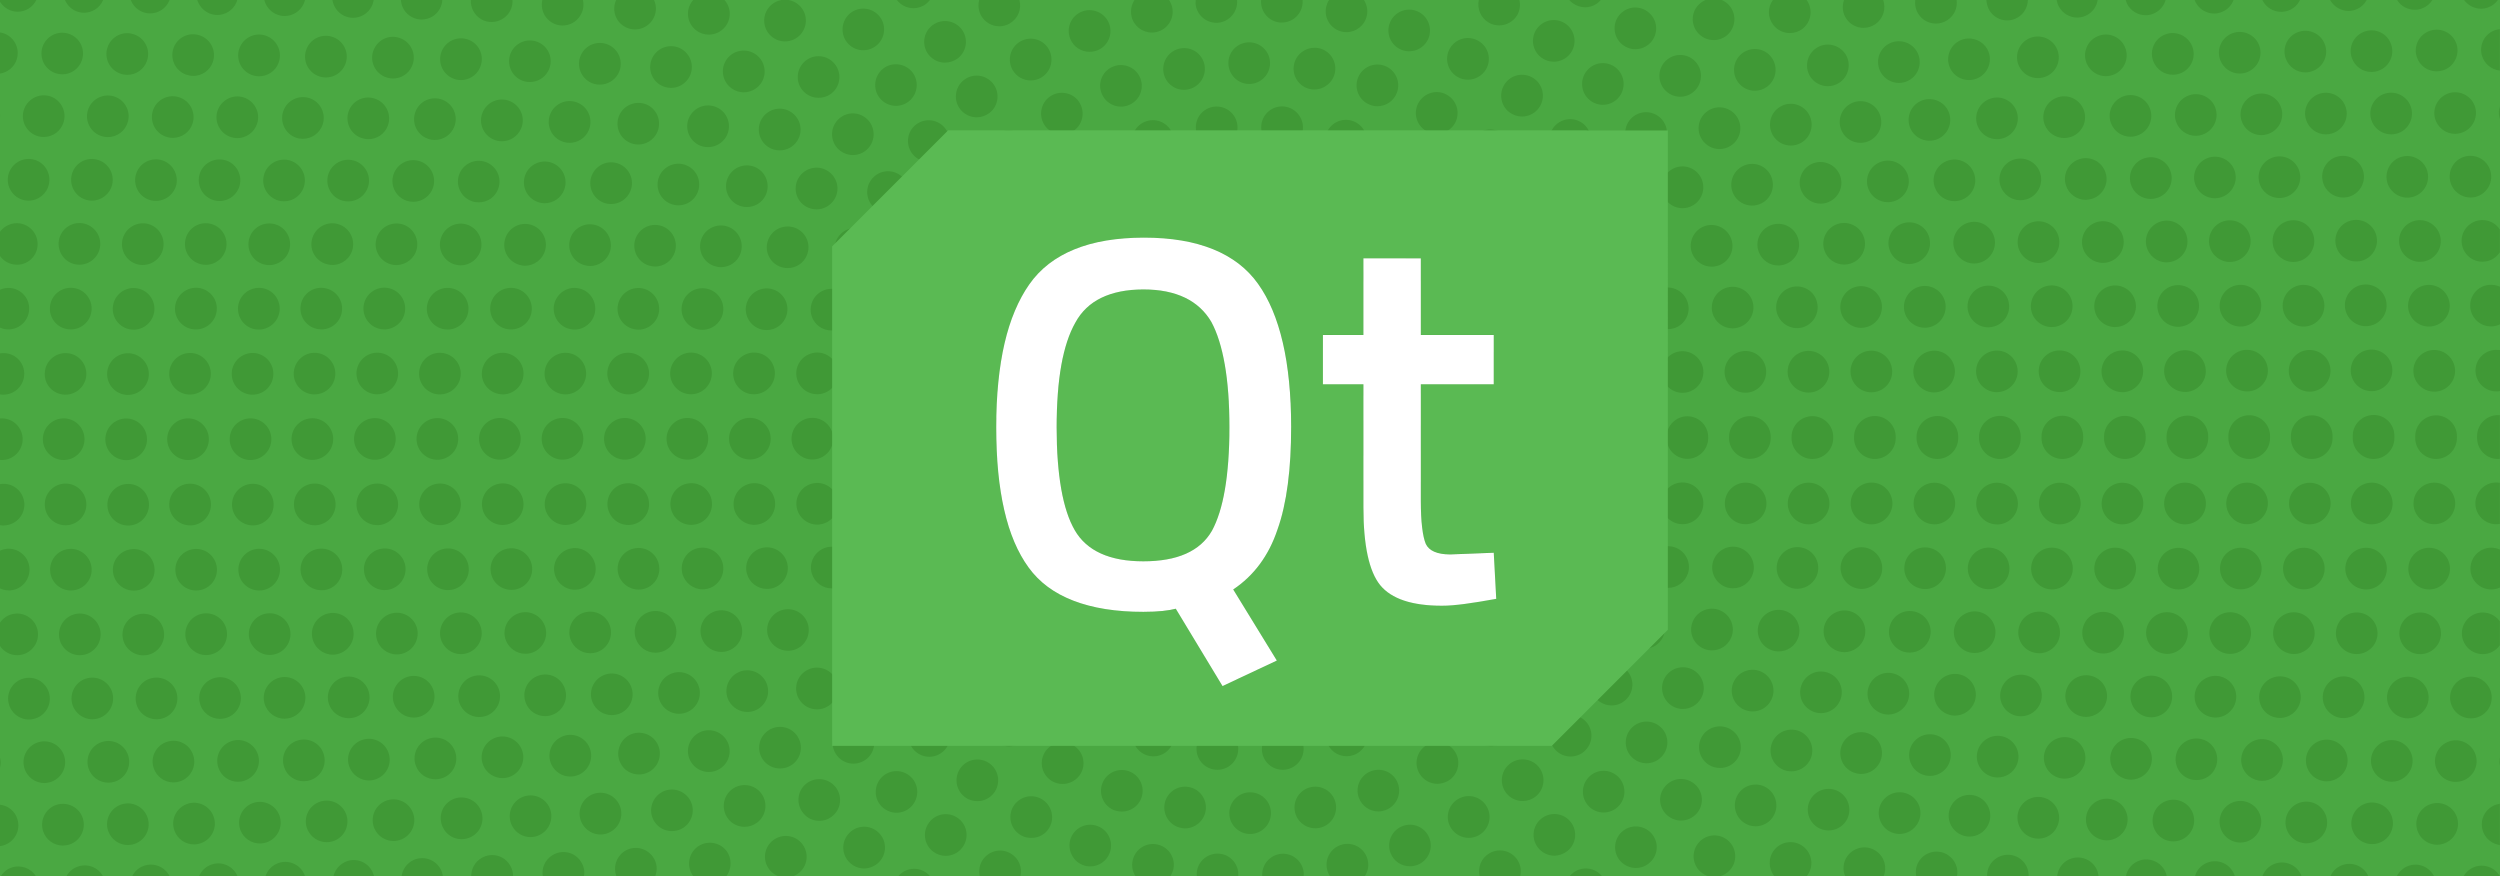 <svg xmlns="http://www.w3.org/2000/svg" viewBox="0 0 1920 673" xml:space="preserve"><style>.st1{fill:#409936}.st2{fill:#5aba53}</style><path fill="#4aa842" d="M0 0h1920v673H0z"/><path class="st1" d="M764.1 103.9c-6.8 5.7-7.6 15.8-1.9 22.6 3.2 3.8 7.7 5.7 12.2 5.7 3.6 0 7.3-1.2 10.3-3.8 6.8-5.7 7.6-15.8 1.9-22.5-5.6-6.8-15.7-7.7-22.5-2zM663.7 667c4.2-.1 8.5-1.8 11.6-5.1 6.1-6.4 5.8-16.6-.7-22.6-6.4-6.1-16.6-5.8-22.6.7-6.1 6.4-5.8 16.6.7 22.6 3.1 2.9 7 4.4 11 4.4zm38.7-547c3.1 2.8 7 4.3 10.9 4.3 4.3 0 8.6-1.7 11.7-5.1 6-6.5 5.6-16.6-.9-22.6s-16.6-5.6-22.6.9c-5.9 6.4-5.5 16.5.9 22.5zm37.7-58.4c-6.9 5.5-8 15.6-2.5 22.5 3.2 3.9 7.8 6 12.5 6 3.5 0 7-1.2 10-3.5 6.9-5.5 8-15.6 2.5-22.5-5.6-6.9-15.6-8.1-22.5-2.5zM716 19.5c-7 5.4-8.3 15.4-2.9 22.4 3.2 4.1 7.9 6.2 12.7 6.2 3.4 0 6.8-1.1 9.8-3.3 7-5.4 8.3-15.4 2.9-22.4-5.5-7-15.5-8.3-22.5-2.9zm-73.7 73.9c-5.4 7-4 17.1 3 22.4 2.9 2.2 6.3 3.3 9.7 3.3 4.8 0 9.6-2.2 12.7-6.3 5.3-7 4-17-3-22.4s-17-4.1-22.4 3zM676.8 54c-6.2 6.3-6.2 16.4 0 22.6 3.1 3.1 7.2 4.7 11.3 4.7s8.2-1.6 11.3-4.7c6.2-6.3 6.2-16.4 0-22.6-6.4-6.2-16.5-6.2-22.6 0zm335.5-17.1c-8.8-1.4-17.1 4.4-18.6 13.1s4.3 17 13 18.5c.9.2 1.8.2 2.8.2 7.6 0 14.4-5.5 15.8-13.3 1.5-8.7-4.3-17-13-18.5zm-377.2 94c-7.6-4.4-17.4-1.8-21.9 5.9-4.4 7.7-1.8 17.5 5.9 21.9 2.5 1.4 5.3 2.1 8 2.1 5.5 0 10.9-2.9 13.9-8 4.5-7.7 1.8-17.4-5.9-21.9zm245.3-37.8c-8.4 2.7-13 11.8-10.2 20.2 2.2 6.8 8.5 11 15.2 11 1.6 0 3.3-.3 5-.8 8.4-2.7 13-11.8 10.3-20.2-2.9-8.4-11.9-13-20.3-10.2zm13.2-37.3c1.4 7.8 8.1 13.2 15.7 13.2.9 0 1.9-.1 2.8-.3 8.7-1.5 14.5-9.8 13-18.5-1.5-8.8-9.8-14.6-18.5-13-8.7 1.5-14.5 9.8-13 18.6zM783.5 31.9c-7.6 4.4-10.2 14.2-5.8 21.9 3 5.1 8.3 8 13.9 8 2.7 0 5.5-.7 8-2.2 7.6-4.4 10.2-14.2 5.8-21.9s-14.2-10.3-21.9-5.8zM968.5.2c-.6 8.8 6 16.5 14.8 17.1h1.2c8.3 0 15.3-6.4 15.9-14.9.1-.8 0-1.6 0-2.4h-31.8c0 .1 0 .1-.1.2zm-50.3 2.5c.6 8.4 7.7 14.8 15.9 14.8h1.2c8.8-.7 15.4-8.4 14.8-17.2V0h-31.8c-.1.9-.1 1.8-.1 2.7zM807.5 73.4c-7.6 4.4-10.2 14.2-5.8 21.9 3 5.1 8.3 8 13.8 8 2.7 0 5.5-.7 8-2.2 7.7-4.4 10.2-14.2 5.8-21.9-4.3-7.6-14.1-10.2-21.8-5.8zm23.4-64.5c-8.2 3.2-12.3 12.5-9 20.8 2.5 6.3 8.5 10.1 14.9 10.1 2 0 3.9-.4 5.9-1.1 8.2-3.2 12.3-12.5 9-20.8-3.3-8.2-12.6-12.2-20.8-9zm24.5 42c-8.3 3-12.6 12.2-9.5 20.5 2.4 6.5 8.5 10.5 15 10.5 1.8 0 3.7-.3 5.5-1 8.3-3 12.6-12.2 9.5-20.5-3-8.2-12.2-12.5-20.5-9.5zM652 11c-6.3 6.1-6.6 16.2-.6 22.6 3.1 3.3 7.4 5 11.6 5 3.9 0 7.9-1.5 11-4.4 6.4-6.1 6.7-16.2.6-22.6-6.1-6.4-16.2-6.7-22.6-.6zM539.5 452.6c1.2 0 2.5-.1 3.7-.4 8.6-2 13.9-10.7 11.9-19.3-2-8.6-10.7-13.9-19.3-11.9S522 431.7 524 440.3c1.8 7.3 8.4 12.3 15.5 12.3zm14.5 48.1c1.8 0 3.7-.3 5.5-1 8.3-3 12.6-12.2 9.5-20.5-3-8.3-12.2-12.6-20.5-9.5s-12.6 12.2-9.5 20.5c2.3 6.4 8.4 10.5 15 10.5zm19.9 46.1c2.4 0 4.9-.5 7.2-1.7 7.9-4 11.1-13.6 7.1-21.5s-13.6-11.1-21.5-7.1-11.1 13.6-7.1 21.5c2.9 5.5 8.5 8.8 14.3 8.8zm-43.1-143.7c.6 0 1.3 0 1.9-.1 8.8-1 15.1-9 14-17.8-1-8.8-9-15.1-17.7-14-8.8 1-15.1 9-14 17.8 1 8.1 7.8 14.1 15.8 14.1zm124.7 183.4c3.3 0 6.7-1.1 9.7-3.3 7-5.4 8.3-15.4 2.9-22.4-5.4-7-15.4-8.3-22.4-2.9s-8.3 15.4-2.9 22.4c3.2 4.1 7.9 6.2 12.7 6.2z"/><circle class="st1" cx="527.9" cy="337" r="16"/><path class="st1" d="M605.2 499.8c2 0 4.1-.4 6.1-1.2 8.2-3.4 12-12.8 8.6-20.9-3.4-8.2-12.8-12-20.9-8.6-8.2 3.4-12 12.8-8.6 20.9 2.6 6.1 8.5 9.8 14.8 9.8zm22.3 45c2.7 0 5.5-.7 8-2.2 7.6-4.4 10.3-14.2 5.8-21.9-4.4-7.6-14.2-10.3-21.9-5.8-7.6 4.4-10.3 14.2-5.8 21.9 3 5.1 8.3 8 13.9 8zm-48.1-141.7c.6-.1 1.3-.1 2-.2 8.8-1.1 14.9-9.2 13.8-17.9-1.1-8.8-9.2-14.9-17.9-13.8-8.8 1.2-14.9 9.2-13.8 18 1.1 8 7.9 13.9 15.9 13.9zm9.4-149.6c7.1 0 13.5-4.7 15.4-11.9 2.3-8.5-2.8-17.3-11.3-19.6-8.6-2.2-17.3 2.9-19.6 11.4-2.3 8.5 2.8 17.3 11.4 19.6 1.5.4 2.8.5 4.1.5z"/><circle class="st1" cx="575.9" cy="336.9" r="16"/><path class="st1" d="M563.2 284.8c-1.1 8.8 5 16.8 13.8 17.9.7.1 1.4.1 2.1.1 7.9 0 14.8-5.9 15.9-14 1.1-8.8-5-16.8-13.8-17.9-8.8-1.1-16.9 5.1-18 13.9zm41.3 147.4c-2.3-8.5-11.1-13.6-19.6-11.3-8.5 2.3-13.6 11.1-11.3 19.6 1.9 7.1 8.3 11.8 15.4 11.8 1.4 0 2.8-.2 4.2-.5 8.5-2.3 13.6-11.1 11.3-19.6zm-65.9-248.5c-3 8.3 1.3 17.5 9.6 20.5 1.8.6 3.6 1 5.5 1 6.5 0 12.7-4 15-10.5 3-8.4-1.3-17.6-9.6-20.6s-17.5 1.3-20.5 9.6zM514.8 285c-1 8.8 5.3 16.7 14.1 17.7.6.1 1.2.1 1.8.1 8 0 14.9-6 15.9-14.2 1-8.8-5.3-16.7-14.1-17.7-8.7-1-16.7 5.3-17.7 14.1zM589 452.3zm-8.2-323.6c-7.9-3.9-17.5-.8-21.5 7.1-4 7.9-.8 17.5 7.1 21.5 2.3 1.2 4.8 1.7 7.2 1.7 5.9 0 11.5-3.2 14.3-8.8 3.9-7.9.7-17.5-7.1-21.5zm121.6-8.7zm175.5 390.9c4.4-7.7 1.8-17.4-5.9-21.9-7.7-4.4-17.4-1.8-21.9 5.9-4.4 7.6-1.8 17.4 5.8 21.9 2.5 1.5 5.3 2.2 8 2.2 5.6-.1 11-3 14-8.1z"/><circle class="st1" cx="960.1" cy="624.5" r="16"/><path class="st1" d="M1140.1 440.5c4.5-7.7 1.9-17.4-5.8-21.9-7.7-4.4-17.4-1.8-21.9 5.8-4.4 7.6-1.8 17.4 5.8 21.9 2.5 1.5 5.3 2.2 8 2.2 5.5 0 10.9-2.9 13.9-8zm-238.2 28.8c4.4-7.7 1.8-17.4-5.9-21.9-7.6-4.4-17.4-1.8-21.9 5.8-4.4 7.7-1.8 17.5 5.9 21.9 2.5 1.5 5.3 2.2 8 2.2 5.5 0 10.9-2.9 13.9-8zm4.3 68.1c1.4.5 2.8.6 4.1.6 7.1 0 13.5-4.7 15.5-11.9 2.3-8.5-2.8-17.3-11.3-19.6-8.5-2.3-17.3 2.8-19.6 11.3s2.8 17.3 11.3 19.6zm200.8-53.9c6.3-6.3 6.2-16.4 0-22.6-6.3-6.3-16.4-6.3-22.6 0s-6.3 16.4 0 22.6c3.1 3.1 7.2 4.7 11.3 4.7 4.1 0 8.2-1.5 11.3-4.7zm13.5 47.3c3.8 0 7.7-1.4 10.7-4.1 6.6-5.9 7.1-16 1.2-22.6s-16-7.1-22.6-1.2-7.1 16-1.2 22.6c3.2 3.5 7.6 5.3 11.9 5.3zm-64.5-12c2.7 0 5.5-.7 8-2.2 7.6-4.4 10.3-14.2 5.8-21.9-4.4-7.7-14.2-10.3-21.9-5.8s-10.3 14.2-5.8 21.9c3 5.1 8.3 8 13.9 8zm24 41.5c2.7 0 5.5-.7 8-2.2 7.7-4.4 10.3-14.2 5.8-21.9-4.4-7.6-14.2-10.3-21.9-5.8-7.6 4.4-10.3 14.2-5.8 21.9 3 5.2 8.4 8 13.9 8zm-40-85.3c7.7-4.4 10.3-14.2 5.8-21.9-4.4-7.6-14.2-10.3-21.9-5.8-7.7 4.4-10.3 14.2-5.8 21.9 3 5.1 8.3 8 13.9 8 2.7 0 5.5-.7 8-2.2zm-357.6 67c3.1 0 6.3-.9 9-2.8 7.3-5 9.2-15 4.2-22.2-5-7.3-15-9.2-22.2-4.2s-9.2 15-4.2 22.2c3.1 4.5 8.1 7 13.2 7zm-25.2-43.4c2.3 0 4.7-.5 7-1.6 8-3.8 11.3-13.4 7.4-21.4-3.9-8-13.4-11.3-21.4-7.4-7.9 3.8-11.3 13.4-7.4 21.4 2.8 5.7 8.5 9 14.4 9zm53.4-1.8c2.7 0 5.5-.7 8-2.2 7.6-4.4 10.3-14.2 5.8-21.9-4.4-7.6-14.2-10.3-21.9-5.8-7.6 4.4-10.3 14.2-5.8 21.9 3 5.1 8.4 8 13.9 8zm-71.8-44.9c1.6 0 3.2-.2 4.7-.7 8.5-2.6 13.2-11.6 10.6-20-2.6-8.4-11.6-13.2-20-10.6s-13.2 11.6-10.6 20c2.2 6.9 8.5 11.3 15.3 11.3zM832 558.3c2.5 1.5 5.3 2.2 8 2.2 5.5 0 10.9-2.9 13.9-8 4.4-7.7 1.8-17.4-5.9-21.9-7.6-4.4-17.4-1.8-21.9 5.9-4.4 7.6-1.7 17.4 5.9 21.8zm3.6-74.6c6.2-6.3 6.2-16.4 0-22.6-6.3-6.3-16.4-6.2-22.6 0-6.3 6.3-6.2 16.4 0 22.6 3.1 3.1 7.2 4.7 11.3 4.7 4 0 8.1-1.6 11.3-4.7zm-41.8-35c2.7 0 5.5-.7 8-2.2 7.6-4.4 10.3-14.2 5.8-21.9-4.4-7.6-14.2-10.3-21.9-5.8-7.6 4.5-10.2 14.2-5.8 21.9 2.9 5.1 8.2 8 13.9 8zm-18.6 42c7.1-5.2 8.7-15.2 3.5-22.4-5.2-7.1-15.2-8.7-22.4-3.5-7 5.2-8.6 15.2-3.4 22.4 3.1 4.3 8 6.6 12.9 6.6 3.3 0 6.6-1 9.4-3.1zm369.4-.3c2.8 2.1 6.1 3.1 9.4 3.1 5 0 9.9-2.2 13-6.5 5.2-7.2 3.6-17.2-3.5-22.4-7.2-5.2-17.2-3.6-22.4 3.5-5.2 7.1-3.6 17.2 3.5 22.3zm-12.3-385.2c-5.7 6.8-4.8 16.9 2 22.5 3 2.5 6.6 3.7 10.3 3.7 4.6 0 9.1-1.9 12.3-5.7 5.6-6.7 4.7-16.8-2.1-22.5-6.8-5.7-16.9-4.8-22.5 2zm87.4-52c-6.2 6.3-6.2 16.4 0 22.6 3.1 3.1 7.2 4.7 11.3 4.7 4.1 0 8.2-1.6 11.3-4.7 6.2-6.3 6.2-16.4 0-22.6-6.2-6.3-16.5-6.3-22.6 0zm-201.2 49.9c-2.7 8.4 1.9 17.4 10.3 20.1 1.6.5 3.3.8 4.9.8 6.8 0 13-4.3 15.2-11.1 2.7-8.3-1.9-17.4-10.3-20.1-8.4-2.7-17.4 1.9-20.1 10.3zm116.9-71.7c-7.7-4.5-17.4-1.9-21.9 5.8-4.4 7.7-1.8 17.4 5.9 21.9 2.5 1.5 5.3 2.1 8 2.1 5.5 0 10.9-2.9 13.9-8 4.4-7.7 1.8-17.4-5.9-21.8zm21 32.1c-5.5 6.9-4.4 17 2.5 22.5 3 2.3 6.5 3.5 10 3.5 4.7 0 9.4-2.1 12.5-6 5.6-7 4.4-17.1-2.5-22.6s-17-4.4-22.5 2.6zm-113.6-3.4c-3 8.3 1.3 17.5 9.6 20.5 1.8.7 3.6 1 5.4 1 6.6 0 12.7-4 15.1-10.6 3-8.3-1.3-17.5-9.6-20.5-8.3-3-17.5 1.3-20.5 9.6zm46.7 18.7c-4.4 7.7-1.8 17.4 5.9 21.9 2.5 1.5 5.3 2.1 8 2.1 5.5 0 10.9-2.9 13.9-8 4.4-7.7 1.8-17.4-5.9-21.9s-17.4-1.8-21.9 5.9zm-1.4-70.3c-8.2-3.2-17.5.8-20.7 9.1-3.2 8.2.8 17.5 9.1 20.7 1.9.8 3.9 1.1 5.8 1.1 6.4 0 12.4-3.9 14.9-10.2 3.1-8.2-.9-17.5-9.1-20.7zM1195 95.8c-6.5 6-6.8 16.1-.8 22.6 3.2 3.4 7.4 5.1 11.7 5.1 3.9 0 7.8-1.4 10.9-4.3 6.5-6 6.8-16.1.8-22.6s-16.1-6.8-22.6-.8zm6.3 398.5c2.5 1.5 5.3 2.2 8 2.2 5.6 0 11-2.9 13.9-8 4.4-7.6 1.8-17.4-5.8-21.9-7.7-4.4-17.4-1.8-21.9 5.8-4.4 7.6-1.8 17.4 5.8 21.9zm27.4 44.7c2.8 1.9 5.9 2.8 9 2.8 5.1 0 10.1-2.5 13.2-7 5-7.3 3.1-17.3-4.2-22.2-7.3-5-17.3-3.1-22.2 4.2-5 7.3-3.1 17.3 4.2 22.2zm34.1-40.7c6 0 11.7-3.3 14.4-9.1 3.8-8 .5-17.5-7.5-21.4s-17.5-.5-21.4 7.5c-3.7 8-.4 17.5 7.6 21.4 2.1 1.1 4.5 1.6 6.9 1.6zm-92.5 35.5c3 2.5 6.7 3.8 10.3 3.8 4.5 0 9.1-2 12.2-5.7 5.7-6.8 4.8-16.9-2-22.6s-16.9-4.8-22.5 2c-5.6 6.8-4.8 16.9 2 22.5zm141.6-197.7v-.4c0-8.8-7.2-16-16-16s-16 7.2-16 16v.7c0 8.8 7.2 16 16 16s16-7.2 16-16v-.3zm-57.5-246.6c-7 5.4-8.3 15.5-2.9 22.4 3.2 4.1 7.9 6.2 12.7 6.2 3.4 0 6.8-1.1 9.8-3.3 7-5.4 8.3-15.4 2.9-22.4-5.5-7-15.5-8.3-22.5-2.9zm-10.1-78.7c-6 6.4-5.7 16.6.7 22.6 3.1 2.9 7 4.4 10.9 4.4 4.3 0 8.5-1.7 11.7-5 6-6.4 5.8-16.6-.7-22.6-6.6-6.2-16.6-5.8-22.6.6zm39.8 119.2c-7.6 4.4-10.2 14.2-5.8 21.9 3 5.1 8.3 8 13.9 8 2.7 0 5.5-.7 8-2.2 7.6-4.4 10.2-14.2 5.8-21.9-4.5-7.7-14.3-10.3-21.9-5.8zm83.2-48.1c-7.6 4.4-10.2 14.2-5.8 21.9 3 5.1 8.3 8 13.9 8 2.7 0 5.5-.7 8-2.2 7.6-4.4 10.2-14.2 5.8-21.9-4.5-7.7-14.4-10.3-21.9-5.8zM607.9 587.6c7.4-4.9 9.4-14.8 4.5-22.2-4.9-7.4-14.8-9.4-22.2-4.5s-9.4 14.8-4.5 22.2c3.1 4.6 8.2 7.1 13.4 7.1 3 0 6.1-.9 8.8-2.6zM506.4 135.2c-3.6 8.1 0 17.5 8.1 21.1 2.1.9 4.3 1.4 6.5 1.4 6.1 0 12-3.5 14.6-9.5 3.6-8.1 0-17.5-8.1-21.1-8-3.6-17.5.1-21.1 8.1zm-39.9 150c-.9 8.8 5.5 16.6 14.3 17.6.6.1 1.1.1 1.7.1 8.1 0 15-6.1 15.9-14.4.9-8.8-5.5-16.6-14.3-17.5-8.8-1-16.7 5.4-17.6 14.2zm21.4-101.4c-2.7 8.3 1.9 17.4 10.3 20.1 1.6.5 3.3.8 4.9.8 6.8 0 13-4.3 15.2-11.1 2.7-8.4-1.9-17.4-10.3-20.1-8.4-2.7-17.4 1.9-20.1 10.3z"/><circle class="st1" cx="479.9" cy="337" r="16"/><path class="st1" d="M490.4 452.8c1.1 0 2.2-.1 3.3-.3 8.6-1.8 14.2-10.3 12.3-19-1.8-8.6-10.3-14.2-19-12.3-8.6 1.8-14.2 10.3-12.3 19 1.6 7.4 8.3 12.6 15.7 12.6zm54 140.1c2.7 0 5.5-.7 8-2.2 7.6-4.4 10.3-14.2 5.8-21.9-4.4-7.6-14.2-10.3-21.9-5.8-7.6 4.5-10.3 14.2-5.8 21.9 3 5.1 8.3 8 13.9 8zm27.4 42.1c3.3 0 6.6-1 9.5-3.1 7.1-5.2 8.7-15.2 3.5-22.4-5.2-7.1-15.2-8.7-22.4-3.5-7.1 5.2-8.7 15.2-3.5 22.4 3 4.3 7.9 6.6 12.9 6.6zm-50.3-86.8c2.2 0 4.4-.5 6.5-1.4 8.1-3.6 11.7-13.1 8.1-21.1-3.6-8.1-13.1-11.7-21.1-8.1-8.1 3.6-11.7 13.1-8.1 21.1 2.6 5.9 8.4 9.5 14.6 9.5zm-39-145c.6 0 1.1 0 1.7-.1 8.8-.9 15.2-8.8 14.2-17.6-.9-8.8-8.8-15.2-17.6-14.3s-15.2 8.8-14.2 17.6c.9 8.2 7.8 14.4 15.9 14.4zM529.9 89c-4.4 7.6-1.8 17.4 5.9 21.9 2.5 1.5 5.3 2.1 8 2.1 5.5 0 10.9-2.9 13.9-8 4.4-7.7 1.8-17.5-5.9-21.9s-17.4-1.8-21.9 5.9zM701.5 6.3c3.3 0 6.7-1 9.6-3.2 1.2-.9 2.2-2 3.1-3.1h-25.4c3.1 4.1 7.9 6.3 12.7 6.3zm317-1.1c-1.9 8.6 3.5 17.2 12.1 19.1 1.2.3 2.4.4 3.5.4 7.3 0 13.9-5 15.6-12.5 1-4.4 0-8.7-2.2-12.2h-26.8c-1 1.5-1.7 3.3-2.2 5.2zm189.3-2.8c2.9 2.1 6.2 3.2 9.5 3.2 4.5 0 9-1.9 12.1-5.6h-24.2c.7.9 1.6 1.7 2.6 2.4zM869 12.6c1.7 7.4 8.3 12.4 15.6 12.4 1.2 0 2.4-.1 3.6-.4 8.6-2 14-10.6 12-19.2-.5-2-1.3-3.8-2.4-5.4h-26.5C869 3.5 868 8 869 12.6zM616.4 48.9c-5.7 6.8-4.8 16.9 2 22.5 3 2.5 6.6 3.7 10.3 3.7 4.6 0 9.1-1.9 12.3-5.7 5.6-6.7 4.7-16.8-2.1-22.5s-16.9-4.8-22.5 2zm-35.8-7c-7.2-5.2-17.2-3.6-22.4 3.5-5.2 7.2-3.6 17.2 3.6 22.4 2.8 2.1 6.1 3.1 9.4 3.1 4.9 0 9.8-2.3 13-6.6 5.2-7.2 3.6-17.2-3.6-22.4zm27 44.2c-7.4-4.9-17.3-2.8-22.2 4.6-4.9 7.4-2.8 17.3 4.6 22.2 2.7 1.8 5.8 2.6 8.8 2.6 5.2 0 10.3-2.5 13.4-7.2 4.9-7.4 2.8-17.3-4.6-22.2zm821.8 508.3c5.8 0 11.4-3.2 14.2-8.7 4-7.9 1-17.5-6.9-21.6s-17.5-1-21.6 6.9c-4 7.9-1 17.5 6.9 21.6 2.5 1.2 5 1.8 7.4 1.8zm35.7-55.7c3.3-8.2-.7-17.5-8.9-20.8-8.2-3.3-17.5.7-20.8 8.9-3.3 8.2.7 17.5 8.9 20.8 2 .8 4 1.2 5.9 1.2 6.4-.1 12.4-3.9 14.9-10.1zm-69.4 96.6c2.7 1.7 5.7 2.5 8.6 2.5 5.3 0 10.4-2.6 13.5-7.3 4.7-7.4 2.6-17.3-4.8-22.1-7.4-4.8-17.3-2.6-22.1 4.8-4.8 7.4-2.6 17.3 4.8 22.1zm-695.9-15.8c6.2-6.3 6.2-16.4 0-22.6-6.3-6.3-16.4-6.2-22.6 0-6.2 6.3-6.2 16.4 0 22.6 3.2 3.1 7.3 4.7 11.3 4.7 4.1 0 8.2-1.6 11.3-4.7zm794.4-180.1c1.7-8.7-4-17.1-12.7-18.7-8.7-1.7-17.1 4-18.7 12.7-1.7 8.7 4 17.1 12.7 18.7 1 .2 2 .3 3 .3 7.5 0 14.2-5.3 15.7-13zm-865 191c3.6 0 7.3-1.2 10.3-3.8 6.8-5.7 7.6-15.8 1.9-22.5-5.7-6.8-15.8-7.6-22.5-2-6.8 5.7-7.6 15.8-1.9 22.5 3.1 3.9 7.6 5.8 12.2 5.8zm854.7-361c-8.8.9-15.2 8.7-14.4 17.5.8 8.3 7.8 14.5 15.9 14.5.5 0 1 0 1.5-.1 8.8-.9 15.2-8.7 14.4-17.5-.8-8.8-8.5-15.3-17.4-14.4zm20 66.1c0-8.9-7.2-16.1-16-16-8.8 0-16 7.2-16 16v1c0 8.8 7.2 16 16 16s16-7.2 16-16v-1zm-2.4 52.7c.8-8.8-5.6-16.6-14.4-17.4-8.8-.8-16.6 5.6-17.4 14.4-.8 8.8 5.6 16.6 14.4 17.4.5 0 1 .1 1.5.1 8.1 0 15.1-6.2 15.9-14.5zm-19.4 101.5c2.5-8.5-2.4-17.4-10.9-19.8-8.5-2.5-17.4 2.4-19.8 10.8-2.6 8.5 2.3 17.4 10.8 19.9 1.5.4 3 .6 4.5.6 6.9 0 13.3-4.5 15.4-11.5zm-581 178c2-8.6-3.5-17.2-12.1-19.1-8.6-2-17.2 3.5-19.1 12.1-1 4.4-.1 8.8 2.2 12.3h26.7c1-1.6 1.8-3.3 2.3-5.3zm149.3-7.2c-2-8.6-10.5-14-19.2-12-8.6 2-14 10.5-12 19.2.4 2 1.2 3.7 2.3 5.3h26.6c2.4-3.5 3.4-8 2.3-12.5zm-338.8 9.9c-6.9-5.1-16.4-3.9-21.8 2.6h24.5c-.7-.9-1.6-1.8-2.7-2.6zm664.2-78c5.5 0 10.9-2.9 13.9-8 4.4-7.6 1.8-17.4-5.8-21.9-7.6-4.4-17.4-1.8-21.9 5.8-4.5 7.8-1.9 17.6 5.8 22 2.5 1.5 5.3 2.1 8 2.1zm-167.4 77.7c-1.1.9-2.1 1.8-3 2.9h25c-5.3-6.7-15-8-22-2.9zm130.5-38.6c2.8 2.1 6.1 3.1 9.4 3.1 4.9 0 9.8-2.3 12.9-6.6 5.2-7.1 3.6-17.2-3.5-22.4-7.1-5.2-17.2-3.6-22.3 3.5-5.2 7.1-3.6 17.2 3.5 22.4zm-35.6-7c5.7-6.8 4.8-16.9-2-22.5-6.8-5.7-16.9-4.8-22.5 2-5.8 6.6-4.9 16.7 1.9 22.4 3 2.5 6.7 3.8 10.3 3.8 4.5 0 9-1.9 12.3-5.7zm8.8-37.3c2.7 1.8 5.8 2.6 8.8 2.6 5.2.1 10.3-2.5 13.4-7.1 4.9-7.4 2.8-17.3-4.6-22.2-7.4-4.9-17.3-2.8-22.2 4.5-4.9 7.4-2.8 17.3 4.6 22.2zm-32-541.2c-6.8 5.7-7.6 15.8-1.9 22.6 3.2 3.8 7.7 5.7 12.2 5.7 3.6 0 7.3-1.2 10.3-3.8 6.7-5.7 7.6-15.8 1.9-22.6s-15.8-7.6-22.5-1.9zm-221.5 577.2c1.8 0 3.6-.4 5.4-1 8.3-3 12.6-12.2 9.6-20.5s-12.2-12.6-20.5-9.5c-8.3 3-12.6 12.2-9.5 20.5 2.4 6.5 8.5 10.5 15 10.5zm-57.3 47.3c-.7-8.8-8.3-15.4-17.1-14.8-8.8.7-15.4 8.3-14.8 17.2v.1h31.8c.1-.8.1-1.7.1-2.5zm110.7-70.7c7.6-4.4 10.3-14.2 5.8-21.9-4.4-7.6-14.2-10.3-21.9-5.8-7.7 4.4-10.3 14.2-5.8 21.9 3 5.1 8.3 8 13.9 8 2.7-.1 5.5-.8 8-2.2zm-161 72.9c.6-8.8-6-16.5-14.8-17.1s-16.5 6-17.1 14.8c-.1.9 0 1.7.1 2.6H951c-.1-.1-.1-.2 0-.3zm-43.6-36.8c.9.2 1.8.3 2.7.3 7.6 0 14.4-5.5 15.8-13.3 1.5-8.7-4.3-17-13-18.5s-17 4.3-18.5 13 4.3 17 13 18.5zm220.6 7.6c2.7 0 5.5-.7 8-2.2 7.6-4.4 10.3-14.2 5.8-21.9-4.4-7.7-14.2-10.3-21.9-5.8s-10.3 14.2-5.8 21.9c3 5.1 8.4 8 13.9 8zm41.4-28.3c3.6 0 7.1-1.2 10-3.5 6.9-5.5 8-15.6 2.5-22.5s-15.6-8-22.5-2.5-8 15.6-2.5 22.5c3.2 4 7.8 6 12.5 6zm-14-45.9c6.8-5.7 7.6-15.8 2-22.5-5.7-6.8-15.8-7.6-22.5-2-6.8 5.7-7.6 15.8-2 22.5 3.1 3.8 7.6 5.8 12.2 5.8 3.6 0 7.3-1.2 10.3-3.8zm-293.8 54c6.5 0 12.7-4 15-10.5 3-8.3-1.3-17.5-9.6-20.5s-17.5 1.3-20.5 9.6c-3 8.3 1.3 17.5 9.6 20.5 1.8.6 3.7.9 5.5.9zm-98.5-14c5.5-6.9 4.4-17-2.5-22.5s-17-4.4-22.5 2.5-4.4 17 2.5 22.5c2.9 2.4 6.5 3.5 10 3.5 4.7 0 9.4-2.1 12.5-6zM716.6 654c2.9 2.2 6.3 3.3 9.7 3.3 4.8 0 9.6-2.2 12.7-6.3 5.4-7 4.1-17.1-2.9-22.4-7-5.4-17.1-4.1-22.4 2.9-5.5 7.1-4.1 17.1 2.9 22.5zm70.7-86.5c5.7-6.8 4.8-16.9-2-22.5-6.8-5.7-16.9-4.8-22.5 2-5.8 6.8-4.9 16.9 1.9 22.5 3 2.5 6.6 3.7 10.3 3.7 4.6 0 9.1-2 12.3-5.7zm-62.7 9.4c6.5-6 6.8-16.1.8-22.6s-16.1-6.8-22.6-.8c-6.4 6-6.8 16.1-.8 22.6 3.2 3.4 7.4 5.1 11.7 5.1 3.9 0 7.8-1.4 10.9-4.3zm91.5 25.2c5.5 0 10.9-2.9 13.9-8 4.4-7.6 1.8-17.4-5.9-21.8s-17.4-1.8-21.9 5.8c-4.4 7.7-1.8 17.4 5.9 21.9 2.5 1.4 5.2 2.1 8 2.1zm15.4 62.2c1.9.8 3.9 1.1 5.8 1.1 6.4 0 12.4-3.8 14.9-10.2 3.2-8.2-.8-17.5-9.1-20.7-8.2-3.2-17.5.8-20.7 9.1-3.1 8.2 1 17.5 9.1 20.7zm362.3-7.1c3.3-.1 6.8-1.2 9.7-3.4 7-5.4 8.3-15.4 2.9-22.4s-15.4-8.3-22.4-2.9-8.3 15.4-2.9 22.4c3.2 4.1 8 6.3 12.7 6.3zm-409.9-15.8c2.5 1.5 5.3 2.1 8 2.1 5.7.1 11.1-2.7 14-7.9 4.4-7.6 1.8-17.4-5.9-21.9s-17.4-1.8-21.9 5.8c-4.4 7.7-1.8 17.4 5.8 21.9zM627.6 402.9c.8 0 1.6 0 2.4-.2 8.7-1.3 14.8-9.5 13.4-18.2-1.3-8.7-9.5-14.8-18.2-13.4-8.7 1.3-14.8 9.5-13.4 18.2 1.2 7.9 8.1 13.6 15.8 13.6zM1426 220.1c-8.6 1.8-14.1 10.4-12.3 19 1.6 7.5 8.3 12.7 15.6 12.7 1.1 0 2.2-.1 3.4-.4 8.6-1.8 14.1-10.3 12.3-19-1.9-8.6-10.4-14.1-19-12.3zm27.3 168.2c.9-8.8-5.5-16.7-14.3-17.6-8.8-.9-16.7 5.5-17.6 14.3-.9 8.8 5.5 16.7 14.3 17.6.6.1 1.2.1 1.7.1 8 0 15-6.2 15.9-14.4zm-42-216.3c-8.4 2.8-13 11.8-10.2 20.2 2.2 6.8 8.5 11 15.2 11 1.6 0 3.3-.3 5-.8 8.4-2.7 13-11.8 10.2-20.2-2.8-8.3-11.8-12.9-20.2-10.2zm44.6 163.5c0-8.9-7.2-16-16-16s-16 7.2-16 16v1c0 8.8 7.2 16 16 16s16-7.2 16-16v-1zm-20.4-66.1c-8.8.9-15.2 8.8-14.2 17.6.9 8.2 7.8 14.3 15.9 14.3.6 0 1.1 0 1.7-.1 8.8-.9 15.2-8.8 14.2-17.6-.9-8.7-8.8-15.1-17.6-14.2zm-97.2-228.7c-7.1 5.2-8.7 15.2-3.5 22.4 3.1 4.3 8 6.6 12.9 6.6 3.3 0 6.6-1 9.4-3.1 7.1-5.2 8.7-15.2 3.5-22.4-5-7.1-15.1-8.7-22.3-3.5zm53.3 85.1c-8.1 3.6-11.7 13.1-8 21.1 2.7 5.9 8.5 9.5 14.6 9.5 2.2 0 4.4-.4 6.5-1.4 8.1-3.6 11.7-13.1 8.1-21.1-3.7-8.1-13.1-11.7-21.2-8.1zm-79.9-40.7c-7.4 4.9-9.4 14.8-4.5 22.2 3.1 4.6 8.2 7.2 13.4 7.2 3 0 6.1-.9 8.8-2.7 7.4-4.9 9.4-14.8 4.5-22.2s-14.9-9.4-22.2-4.5zm-94.6 468.2c-6.5-6-16.6-5.6-22.6.8-6 6.5-5.6 16.6.8 22.6 3.1 2.9 7 4.3 10.9 4.3 4.3 0 8.6-1.7 11.7-5.1 6.1-6.5 5.7-16.6-.8-22.6zm39.2 113.3c3.9 0 7.9-1.4 11-4.4 6.5-5.9 6.8-16.1.7-22.5-6.1-6.4-16.2-6.7-22.6-.7-6.4 6.1-6.7 16.2-.7 22.6 3.2 3.3 7.4 5 11.6 5zm20.9-86.7c5.4-7 4.1-17.1-2.9-22.4-7-5.4-17-4.1-22.4 2.9-5.4 7.1-4.1 17.1 2.9 22.5 2.9 2.2 6.3 3.3 9.7 3.3 4.8 0 9.5-2.2 12.7-6.3zm168-140.3c1.8-8.7-3.7-17.1-12.3-19-8.6-1.8-17.1 3.7-19 12.3-1.8 8.6 3.7 17.1 12.3 19 1.1.2 2.2.4 3.3.4 7.4 0 14.1-5.2 15.7-12.7zM1231.6 624c4.1 0 8.2-1.6 11.3-4.7 6.2-6.2 6.2-16.4 0-22.6-6.3-6.3-16.4-6.3-22.6 0s-6.2 16.4 0 22.6c3 3.1 7.1 4.7 11.3 4.7zm52.8-81.7c2.5 1.5 5.3 2.2 8 2.2 5.5 0 10.9-2.9 13.9-8 4.5-7.6 1.9-17.4-5.8-21.9-7.6-4.4-17.4-1.8-21.9 5.8-4.4 7.6-1.8 17.4 5.8 21.9zm107.6 4c2.1 1 4.4 1.4 6.5 1.4 6.1 0 12-3.5 14.6-9.5 3.6-8.1 0-17.5-8.1-21.1s-17.5 0-21.1 8.1 0 17.5 8.1 21.1zm-11-56.5c3-8.3-1.3-17.5-9.6-20.5-8.3-3-17.5 1.3-20.5 9.6-3 8.2 1.3 17.4 9.6 20.4 1.8.7 3.7 1 5.5 1 6.5 0 12.7-4 15-10.5zm15-50c2-8.6-3.3-17.2-11.9-19.2s-17.2 3.3-19.2 11.9 3.3 17.2 11.9 19.3c1.2.3 2.5.4 3.7.4 7.2-.1 13.8-5.1 15.5-12.4zm-119.9-218.3c-8.4 2.6-13.2 11.6-10.5 20 2.1 6.9 8.5 11.3 15.3 11.3 1.6 0 3.2-.2 4.7-.7 8.5-2.6 13.2-11.6 10.5-20s-11.6-13.2-20-10.6zm-291 369.7zM1308.3 174c-8.1 3.4-12 12.8-8.6 20.9 2.6 6.1 8.5 9.9 14.8 9.9 2 0 4.1-.4 6.2-1.2 8.2-3.4 12-12.8 8.6-20.9-3.5-8.2-12.9-12.1-21-8.7zm-22.5 246.2c-8.5-2.6-17.4 2.1-20 10.6s2.1 17.4 10.6 20c1.6.5 3.2.7 4.7.7 6.8 0 13.1-4.4 15.3-11.3 2.6-8.4-2.1-17.4-10.6-20zm8.7-49.5c-8.7-1.3-16.9 4.7-18.2 13.5-1.3 8.7 4.7 16.9 13.5 18.2.8.1 1.6.2 2.4.2 7.8 0 14.6-5.7 15.8-13.7 1.3-8.7-4.7-16.9-13.5-18.2zm-269.4 147.1c-2.3-8.5-11.1-13.6-19.6-11.3-8.5 2.3-13.6 11-11.3 19.6 1.9 7.1 8.4 11.9 15.5 11.9 1.3 0 2.7-.2 4.1-.6 8.5-2.3 13.6-11.1 11.3-19.6zm-285.6 20c3.6 0 7.3-1.2 10.3-3.8 6.8-5.7 7.6-15.8 2-22.5-5.7-6.8-15.8-7.6-22.5-2-6.9 5.8-7.8 15.9-2.1 22.6 3.3 3.8 7.8 5.7 12.3 5.7zm70.6-34.7c-6.6-5.9-16.7-5.4-22.6 1.2-5.9 6.6-5.4 16.7 1.2 22.6 3.1 2.8 6.9 4.1 10.7 4.1 4.4 0 8.8-1.8 11.9-5.3 5.9-6.6 5.4-16.7-1.2-22.6zM935 591.2c8.1 0 15-6.1 15.9-14.4.9-8.8-5.5-16.6-14.3-17.6-8.8-.9-16.6 5.5-17.6 14.3-.9 8.9 5.5 16.7 14.3 17.6.6.1 1.1.1 1.7.1zm66.1-17.7c-.9-8.8-8.8-15.2-17.6-14.3-8.8.9-15.2 8.8-14.3 17.6.8 8.3 7.8 14.4 15.9 14.4.6 0 1.1 0 1.7-.1 8.8-.9 15.2-8.8 14.3-17.6zM1224 155.7c3.1 4.5 8.1 7 13.2 7 3.1 0 6.3-.9 9-2.8 7.3-5 9.1-15 4.2-22.3-5-7.3-15-9.1-22.3-4.1-7.3 5-9.1 14.9-4.1 22.2zm136.2 17.2c-8.3 3-12.6 12.2-9.5 20.5 2.4 6.5 8.5 10.5 15 10.5 1.8 0 3.7-.3 5.5-1 8.3-3 12.6-12.2 9.5-20.5-3-8.3-12.2-12.6-20.5-9.5zm-21.8-45.3c-7.9 4-11 13.6-7.1 21.5 2.8 5.6 8.5 8.8 14.3 8.8 2.4 0 4.9-.6 7.2-1.7 7.9-4 11-13.6 7.1-21.5-4-8-13.6-11.1-21.5-7.1zm-13.8 160.1c1.1 8 7.9 13.9 15.8 13.9.7 0 1.4 0 2.1-.1 8.8-1.2 14.9-9.2 13.8-18s-9.1-15-17.9-13.8c-8.8 1.2-14.9 9.2-13.8 18zm51.8-67.3c-8.6 2-13.9 10.7-11.9 19.3 1.8 7.3 8.3 12.3 15.5 12.3 1.2 0 2.5-.1 3.7-.4 8.6-2.1 13.9-10.7 11.8-19.3-1.8-8.6-10.5-13.9-19.1-11.9zm-33.7 150.4c-8.8-1.1-16.8 5-17.9 13.8s5 16.8 13.8 17.9c.7.1 1.4.1 2.1.1 7.9 0 14.8-5.9 15.8-13.9 1.1-8.8-5-16.8-13.8-17.9zm17.2-35.3c0-8.7-7.2-15.9-16-15.9s-16 7.2-16 16v.8c0 8.8 7.2 16 16 16s16-7.2 16-16v-.9zm-33.4-114.7c-8.5 2.3-13.6 11.1-11.3 19.6 1.9 7.1 8.4 11.8 15.4 11.8 1.4 0 2.8-.2 4.2-.6 8.5-2.3 13.6-11.1 11.3-19.6-2.3-8.4-11-13.5-19.6-11.2zm.3 230.5c1.4.4 2.8.5 4.1.5 7.1.1 13.6-4.7 15.5-11.8 2.3-8.5-2.8-17.3-11.3-19.6-8.5-2.3-17.3 2.8-19.6 11.3-2.3 8.5 2.8 17.3 11.3 19.6zm-37-181.4c-8.7 1.3-14.8 9.5-13.4 18.2 1.2 7.9 8 13.6 15.8 13.6.8 0 1.6-.1 2.4-.2 8.7-1.3 14.8-9.5 13.4-18.2-1.4-8.7-9.6-14.7-18.2-13.4zm-73.8 66.6v-.6c0-8.8-7.2-16-16-16s-16 7.2-16 16v.5c0 8.8 7.2 16 16 16s16-7.1 16-15.9zm11.8-47.9c1.4 7.8 8.1 13.2 15.7 13.2.9 0 1.9-.1 2.8-.3 8.7-1.5 14.5-9.9 13-18.5-1.5-8.7-9.8-14.5-18.5-13s-14.5 9.9-13 18.6zm-2.9-66.3c-8.3 3-12.6 12.2-9.5 20.5 2.4 6.5 8.5 10.5 15 10.5 1.8 0 3.7-.3 5.5-1 8.3-3 12.6-12.2 9.5-20.5-3-8.3-12.1-12.5-20.5-9.5zm-14.4 167.4c1.8-8.7-3.7-17.1-12.3-19-8.7-1.8-17.1 3.7-19 12.4-1.8 8.6 3.7 17.1 12.4 19 1.1.2 2.2.3 3.3.3 7.3 0 14-5.2 15.6-12.7zm-37.7 59c2.1.9 4.3 1.4 6.5 1.4 6.1 0 12-3.5 14.6-9.5 3.6-8.1 0-17.5-8.1-21.1s-17.5 0-21.1 8.1 0 17.5 8.1 21.1zm28.3-270.6c-7.6 4.5-10.2 14.2-5.8 21.9 3 5.1 8.3 8 13.9 8 2.7 0 5.5-.7 8-2.2 7.6-4.5 10.2-14.2 5.8-21.9-4.5-7.6-14.3-10.2-21.9-5.8zm62.8 157.6c0-8.8-7.2-15.9-16-15.9s-16 7.2-16 16v.7c0 8.8 7.2 16 16 16s16-7.2 16-16v-.8zm-38.7 114.4c1.8.7 3.6 1 5.5 1 6.5-.1 12.6-4.1 15-10.6 3-8.3-1.3-17.5-9.6-20.5-8.3-3-17.5 1.3-20.5 9.6-3 8.3 1.3 17.5 9.6 20.5zm-46.3-160.7c1.6 7.5 8.2 12.7 15.6 12.7 1.1 0 2.2-.1 3.4-.4 8.6-1.9 14.1-10.4 12.3-19-1.8-8.7-10.3-14.2-19-12.3-8.5 1.9-14 10.4-12.3 19zm76.5-113.7c-8 3.9-11.3 13.4-7.4 21.4 2.8 5.7 8.5 9 14.4 9 2.3 0 4.7-.5 7-1.6 7.9-3.9 11.3-13.4 7.4-21.4s-13.4-11.3-21.4-7.4zm-114.1 225.9c1.4.4 2.8.5 4.1.5 7.1.1 13.5-4.6 15.5-11.8 2.3-8.5-2.8-17.3-11.3-19.6s-17.3 2.8-19.6 11.3 2.8 17.3 11.3 19.6zm105-30.8c-8.7-1.5-17 4.3-18.5 13s4.3 17 13 18.5c.9.2 1.9.2 2.8.2 7.6 0 14.4-5.5 15.7-13.2 1.5-8.7-4.3-17-13-18.5zM1387 269.6c-8.8 1-15 9-14 17.8 1 8.1 7.9 14.1 15.9 14.1.6 0 1.3 0 1.9-.1 8.8-1 15-9 14-17.8s-9-15.1-17.8-14zm-241.7 32.8c1.4 0 2.8-.2 4.2-.5 8.5-2.3 13.6-11.1 11.3-19.6-2.3-8.5-11.1-13.6-19.6-11.3s-13.6 11.1-11.3 19.6c1.9 7.1 8.4 11.8 15.4 11.8zm329.9-82.5c-8.7 1.7-14.3 10.1-12.7 18.8 1.5 7.7 8.2 13 15.7 13 1 0 2-.1 3.1-.3 8.7-1.7 14.3-10.1 12.7-18.8-1.7-8.7-10.1-14.4-18.8-12.7zm-302.7 3.9c-8.1 3.6-11.7 13.1-8 21.1 2.7 5.9 8.5 9.5 14.6 9.5 2.2 0 4.4-.5 6.5-1.4 8.1-3.6 11.7-13.1 8.1-21.1-3.7-8.1-13.2-11.7-21.2-8.1zm-4.6 112.7v-.4c0-8.8-7.2-16-16-16s-16 7.2-16 16v.4c0 8.8 7.2 16 16 16s16-7.2 16-16zm743.7 116.1c.6.1 1.1.1 1.7.1 2.4 0 4.6-.5 6.7-1.5v-29.1c-1.5-.7-3.2-1.2-5-1.4-8.8-.9-16.7 5.5-17.6 14.3-1 8.8 5.4 16.7 14.2 17.6zM392.2 596.3c8.1-3.5 11.9-12.9 8.4-21s-12.9-11.9-21-8.4-11.9 12.9-8.4 21c2.5 6 8.5 9.7 14.7 9.7 2.1 0 4.2-.4 6.3-1.3zm1199.3-29.1c-8.2-3.2-17.5.8-20.7 9s.8 17.5 9 20.7c1.9.8 3.9 1.1 5.8 1.1 6.4 0 12.4-3.8 14.9-10.1 3.2-8.2-.8-17.5-9-20.7zm15.4-47.9c-8.5-2.6-17.4 2.1-20 10.6-2.6 8.4 2.1 17.4 10.6 20 1.6.5 3.2.7 4.7.7 6.9-.1 13.2-4.5 15.3-11.3 2.6-8.5-2.1-17.4-10.6-20zm19.9-98.5c-8.7-1.3-16.9 4.7-18.2 13.5-1.3 8.7 4.7 16.9 13.5 18.2.8.1 1.6.2 2.4.2 7.8-.1 14.6-5.8 15.8-13.7 1.4-8.7-4.6-16.9-13.5-18.2zm48.5.1c-8.8-1.2-16.8 4.9-18 13.6-1.2 8.8 4.9 16.8 13.6 18.1.8.1 1.5.1 2.2.1 7.9 0 14.7-5.8 15.8-13.8 1.1-8.8-5-16.8-13.6-18zM490.8 594.8c2.5 0 5-.6 7.3-1.8 7.9-4.1 10.9-13.7 6.9-21.6-4.1-7.9-13.7-10.9-21.6-6.9-7.8 4.2-10.9 13.9-6.8 21.7 2.7 5.5 8.3 8.6 14.2 8.6zm67 58.5c-5.5-6.9-15.5-8.1-22.5-2.7-6.9 5.5-8.1 15.4-2.8 22.4h25.3c4.3-5.7 4.5-13.8 0-19.7zm1025.4-282.5c-8.8-.7-16.5 5.9-17.2 14.7s5.9 16.5 14.7 17.2h1.3c8.2 0 15.2-6.4 15.9-14.7.7-8.8-5.9-16.5-14.7-17.2zM1904 169.2c-8.7 1.4-14.7 9.6-13.3 18.3 1.3 7.9 8 13.5 15.8 13.5.8 0 1.7-.1 2.5-.2 4.7-.7 8.5-3.4 10.9-7.1v-17.4c-3.3-5.2-9.5-8.1-15.9-7.1zm12.3 233.4h.8c.9 0 1.9-.1 2.8-.3v-31.5c-.6-.1-1.3-.2-2-.2-8.8-.5-16.3 6.3-16.8 15.2-.4 8.8 6.4 16.4 15.2 16.8zm-746.4-263.9c-6.8 5.7-7.6 15.8-1.9 22.6 3.2 3.8 7.7 5.7 12.2 5.7 3.6 0 7.3-1.2 10.3-3.8 6.7-5.8 7.6-15.9 1.9-22.6-5.7-6.8-15.8-7.6-22.5-1.9zm748.5 213.8c.5 0 1 0 1.5-.1v-33.5c-.5 0-1-.1-1.5-.1-8.8 0-16 7.2-16 16v1.6c0 8.9 7.2 16.1 16 16.1zm-7-133.7c-8.8.9-15.2 8.8-14.2 17.6.9 8.2 7.8 14.3 15.9 14.3.6 0 1.1 0 1.7-.1 1.8-.2 3.6-.7 5.2-1.5v-28.9c-2.7-1.2-5.6-1.7-8.6-1.4zm-44.1 202c-8.8-1-16.7 5.4-17.6 14.2-1 8.8 5.4 16.7 14.2 17.6.6.1 1.2.1 1.8.1 7.9 0 14.9-6.1 15.8-14.3.9-8.8-5.5-16.7-14.2-17.6zm-6 49.8c-8.7-1.4-17 4.5-18.4 13.2s4.5 17 13.2 18.4c.9.1 1.8.2 2.6.2 7.7 0 14.5-5.5 15.8-13.4 1.3-8.7-4.6-17-13.2-18.4zM1362 19.3c3.2 4 7.8 6.1 12.6 6.1 3.5 0 7-1.1 9.9-3.4 6.7-5.4 8-15 3-22h-25.9c-4.2 5.7-4.2 13.5.4 19.3z"/><circle class="st1" cx="623.9" cy="336.9" r="16"/><path class="st1" d="M1165.8 661.1c-4.4-7.6-14.2-10.3-21.9-5.8-6.3 3.6-9.2 10.9-7.5 17.7h31.1c1-3.9.5-8.1-1.7-11.9zm-139.9-43.7c-1.5-8.7-9.8-14.5-18.5-13s-14.5 9.8-13 18.5c1.4 7.8 8.1 13.2 15.7 13.2 1 0 1.9 0 2.8-.2 8.7-1.5 14.5-9.8 13-18.5zM535.8 252.9c1.2.3 2.5.4 3.7.4 7.3 0 13.8-5 15.6-12.3 2-8.6-3.3-17.2-11.9-19.2-8.7-2.1-17.3 3.3-19.3 11.9-2.1 8.6 3.2 17.2 11.9 19.2zM901 569.8c2.7-8.4-1.9-17.4-10.3-20.2-8.4-2.7-17.4 1.9-20.2 10.3-2.6 8.4 2 17.5 10.4 20.2 1.6.5 3.3.8 4.9.8 6.8 0 13-4.3 15.2-11.1zm196.7 73.7c-3.2-8.2-12.5-12.3-20.7-9-8.2 3.2-12.3 12.5-9 20.8 2.4 6.2 8.4 10 14.8 10 2 0 3.9-.4 5.9-1.1 8.2-3.2 12.3-12.5 9-20.7zm-58.5-63.5c8.4-2.7 13-11.8 10.3-20.2-2.7-8.4-11.8-13-20.2-10.3-8.4 2.7-13 11.8-10.3 20.2 2.2 6.8 8.4 11.1 15.2 11.1 1.6 0 3.3-.3 5-.8zM598.8 204.7c2 .8 4.1 1.2 6.1 1.2 6.3 0 12.3-3.7 14.8-9.9 3.4-8.2-.5-17.5-8.7-20.9-8.2-3.3-17.6.6-20.9 8.7-3.4 8.2.5 17.5 8.7 20.9zm792 166.1c-8.8-1-16.7 5.3-17.7 14.1s5.3 16.7 14.1 17.7c.6.1 1.3.1 1.9.1 7.9-.1 14.9-6.1 15.8-14.2 1-8.8-5.3-16.7-14.1-17.7zM1180.6 21.7c-5.4 7-4 17.1 3 22.4 2.9 2.2 6.3 3.3 9.7 3.3 4.8 0 9.6-2.2 12.7-6.3 5.3-7 4-17-3-22.4-7-5.4-17.1-4-22.4 3zm-427-9.5c3 5.1 8.3 8 13.9 8 2.7 0 5.5-.7 8-2.2 6.4-3.7 9.3-11.1 7.4-18H752c-1 4-.6 8.3 1.6 12.2zM508.4 500.5c8.4-2.7 13-11.8 10.3-20.2-2.7-8.4-11.8-13-20.2-10.3-8.4 2.7-13 11.8-10.3 20.2 2.2 6.8 8.5 11.1 15.2 11.1 1.6 0 3.3-.3 5-.8zM487 252.8c1.1.2 2.2.4 3.3.4 7.4 0 14-5.2 15.6-12.7 1.8-8.6-3.7-17.1-12.4-19-8.6-1.8-17.1 3.8-18.9 12.4-1.8 8.6 3.7 17.1 12.4 18.9zm289.1 402.6c-7.7-4.5-17.4-1.8-21.9 5.8-2.1 3.7-2.6 7.9-1.7 11.8h31.2c1.6-6.7-1.2-13.9-7.6-17.6zm553.5-165.8c3.4-8.2-.5-17.5-8.7-20.9s-17.5.5-20.9 8.7.5 17.5 8.7 20.9c2 .8 4 1.2 6.1 1.2 6.3 0 12.2-3.7 14.8-9.9zm78.3-154.1c0-8.8-7.2-15.9-16-15.9s-16 7.2-16 16v.9c0 8.8 7.2 16 16 16s16-7.2 16-16v-1zM1143.4 17.4c2.5 1.5 5.3 2.1 8 2.1 5.5 0 10.9-2.9 13.9-8 2-3.6 2.5-7.7 1.6-11.5h-31.2c-1.4 6.7 1.5 13.8 7.7 17.4zm216.9 520.2c4-7.9.8-17.5-7.1-21.5s-17.5-.8-21.5 7.1-.8 17.5 7.1 21.5c2.4 1.1 4.8 1.7 7.2 1.7 5.9 0 11.5-3.2 14.3-8.8zm61.2-68c-8.4-2.7-17.4 1.9-20.2 10.3-2.7 8.4 1.9 17.4 10.3 20.2 1.6.5 3.3.8 4.9.8 6.8-.1 13.1-4.4 15.3-11.1 2.7-8.4-1.9-17.4-10.3-20.2zm498.4-387.9c-.9 2.7-1.1 5.7-.3 8.8.1.3.2.6.3 1v-9.8zM831.5 115c-7.6 4.4-10.2 14.2-5.8 21.9 3 5.1 8.3 8 13.9 8 2.7 0 5.5-.7 8-2.2 7.6-4.4 10.3-14.2 5.8-21.9-4.4-7.7-14.2-10.3-21.9-5.8zm24.1 41.5c-7.6 4.4-10.2 14.2-5.8 21.9 3 5.1 8.3 8 13.9 8 2.7 0 5.5-.7 8-2.2 7.6-4.4 10.2-14.2 5.8-21.9-4.5-7.7-14.2-10.2-21.9-5.8zm29.2 241.9c7.6-4.4 10.2-14.2 5.8-21.9-4.4-7.6-14.2-10.3-21.9-5.8-7.6 4.4-10.3 14.2-5.8 21.9 3 5.1 8.3 8 13.9 8 2.7 0 5.5-.7 8-2.2zm-72.2-186.2c3.1 3.1 7.2 4.7 11.3 4.7s8.2-1.6 11.3-4.7c6.2-6.3 6.2-16.4 0-22.6-6.2-6.3-16.3-6.2-22.6 0-6.2 6.3-6.2 16.4 0 22.6zm-33.1 20.5c-4.4 7.6-1.8 17.4 5.9 21.9 2.5 1.5 5.3 2.1 8 2.1 5.6 0 11-2.9 13.9-8 4.4-7.7 1.8-17.4-5.9-21.9-7.7-4.4-17.4-1.8-21.9 5.9zM932.7 81.9c-8.8.9-15.2 8.8-14.2 17.6.9 8.2 7.8 14.3 15.9 14.3.6 0 1.1 0 1.7-.1 8.8-.9 15.2-8.8 14.2-17.6-.9-8.7-8.8-15.1-17.6-14.2zM660.4 284.1c-1.5 8.7 4.3 17 13 18.5.9.2 1.8.2 2.8.2 7.6 0 14.4-5.5 15.8-13.3 1.5-8.7-4.3-17-13-18.5-8.8-1.4-17.1 4.4-18.6 13.1zm23.2-30.7c1.8.7 3.6 1 5.4 1 6.5 0 12.7-4 15-10.5 3-8.3-1.3-17.5-9.6-20.5-8.2-3.1-17.4 1.2-20.4 9.5s1.3 17.5 9.6 20.5zm141 148.5c1.8 0 3.7-.3 5.5-1 8.3-3 12.6-12.2 9.5-20.5-3-8.3-12.2-12.6-20.5-9.5-8.3 3-12.6 12.2-9.6 20.5 2.5 6.5 8.6 10.5 15.1 10.5zm-36.3-255.4c-6.6 5.9-7.1 16-1.1 22.6 3.2 3.5 7.5 5.3 11.9 5.3 3.8 0 7.7-1.4 10.7-4.1 6.6-5.9 7.1-16 1.2-22.6-6-6.6-16.1-7.1-22.7-1.2zm102.4 150.1c4.4-7.7 1.8-17.4-5.9-21.9-7.7-4.4-17.5-1.8-21.9 5.9-4.4 7.6-1.8 17.4 5.9 21.9 2.5 1.5 5.3 2.1 8 2.1 5.5 0 10.9-2.9 13.9-8zM860 441.3c6.8-5.7 7.6-15.8 2-22.5s-15.8-7.6-22.6-1.9-7.6 15.8-1.9 22.5c3.1 3.8 7.6 5.7 12.2 5.7 3.6 0 7.3-1.2 10.3-3.8z"/><circle class="st1" cx="815.9" cy="336.7" r="16"/><path class="st1" d="M905.8 135.6c-8.5 2.3-13.6 11.1-11.3 19.6 1.9 7.1 8.4 11.8 15.4 11.8 1.4 0 2.8-.2 4.2-.6 8.5-2.3 13.6-11.1 11.3-19.6-2.3-8.4-11.1-13.5-19.6-11.2zm-26 62.4c-7.6 4.4-10.2 14.2-5.8 21.9 3 5.1 8.3 8 13.9 8 2.7 0 5.5-.7 8-2.2 7.7-4.4 10.3-14.2 5.8-21.9-4.5-7.6-14.3-10.2-21.9-5.8z"/><circle class="st1" cx="863.9" cy="336.6" r="16"/><path class="st1" d="M809.4 281.9c-3 8.3 1.3 17.5 9.6 20.5 1.8.6 3.6 1 5.5 1 6.5 0 12.7-4 15-10.5 3-8.3-1.3-17.5-9.6-20.5-8.3-3.1-17.4 1.2-20.5 9.5zm50.4-50.1c-6.8-5.7-16.9-4.8-22.5 2-5.7 6.8-4.8 16.9 2 22.5 3 2.5 6.6 3.7 10.3 3.7 4.6 0 9.1-1.9 12.3-5.7 5.5-6.7 4.6-16.8-2.1-22.5zM671.9 352.9c8.8 0 16-7.2 16-16 0-8.9-7.2-16.1-16-16-8.8 0-16 7.2-16 16s7.2 16 16 16zm46.3-174c-7.7-4.4-17.4-1.8-21.8 5.9-4.4 7.7-1.8 17.5 5.8 21.9 2.5 1.5 5.3 2.1 8 2.1 5.5 0 10.9-2.9 13.9-8 4.4-7.7 1.8-17.4-5.9-21.9zm31.1-39.5c-6.8-5.6-16.9-4.8-22.6 2-5.7 6.8-4.8 16.9 2 22.5 3 2.5 6.6 3.7 10.3 3.7 4.6 0 9.1-1.9 12.3-5.7 5.7-6.8 4.8-16.9-2-22.5zm-58.3-5.1c-7.3-5-17.2-3.1-22.2 4.2s-3.1 17.3 4.2 22.2c2.8 1.9 5.9 2.8 9 2.8 5.1 0 10.1-2.5 13.2-7 5.1-7.3 3.1-17.3-4.2-22.2zm83.4 268.1c1.4 0 2.8-.2 4.1-.5 8.5-2.3 13.6-11.1 11.3-19.6s-11.1-13.6-19.6-11.3-13.6 11.1-11.3 19.6c2 7.1 8.5 11.8 15.5 11.8zm.5-219.6c-7.1-5.3-17.1-3.7-22.3 3.5-5.2 7.1-3.6 17.1 3.5 22.4 2.8 2.1 6.1 3 9.4 3 5 0 9.8-2.3 13-6.6 5.2-7.1 3.6-17.2-3.6-22.3zm-132.4 1.3c-3.8 8-.5 17.5 7.5 21.4 2.2 1.1 4.6 1.6 6.9 1.6 5.9 0 11.7-3.3 14.4-9.1 3.9-8 .5-17.5-7.4-21.4-8-3.8-17.5-.5-21.4 7.5zm-30.8 100.3c-1.3 8.7 4.7 16.9 13.5 18.2.8.1 1.6.2 2.4.2 7.8 0 14.6-5.7 15.8-13.7 1.3-8.7-4.7-16.9-13.5-18.2-8.7-1.2-16.9 4.8-18.2 13.5zm11.6-51.3c-2.6 8.5 2.1 17.4 10.6 20 1.6.5 3.1.7 4.7.7 6.9 0 13.2-4.4 15.3-11.3 2.6-8.5-2.2-17.4-10.6-20-8.4-2.6-17.4 2.2-20 10.6zm117.4 217.2c2.2 0 4.4-.5 6.5-1.4 8.1-3.6 11.7-13.1 8.1-21.1-3.6-8.1-13.1-11.7-21.1-8.1-8.1 3.6-11.7 13.1-8.1 21.1 2.6 6 8.5 9.5 14.6 9.5zm-18.9-147.7c1.1.2 2.2.4 3.3.4 7.4 0 14.1-5.2 15.6-12.7 1.8-8.6-3.7-17.1-12.4-19-8.6-1.9-17.1 3.6-18.9 12.3-1.8 8.7 3.7 17.1 12.4 19zm52.5.4c7.1 0 13.5-4.7 15.5-11.9 2.3-8.5-2.8-17.3-11.4-19.6-8.5-2.3-17.3 2.8-19.6 11.4-2.3 8.5 2.8 17.3 11.4 19.6 1.5.4 2.8.5 4.1.5zm-85 148.3c1.8 0 3.7-.3 5.5-1 8.3-3 12.6-12.2 9.5-20.5-3-8.3-12.2-12.6-20.5-9.5-8.3 3-12.6 12.2-9.5 20.5 2.3 6.5 8.5 10.5 15 10.5zM734 253.8c2.1.9 4.3 1.4 6.5 1.4 6.1 0 12-3.5 14.6-9.5 3.6-8.1-.1-17.5-8.1-21.1-8.1-3.6-17.5 0-21.1 8.1-3.5 8 .1 17.5 8.1 21.1z"/><circle class="st1" cx="719.9" cy="336.8" r="16"/><circle class="st1" cx="767.9" cy="336.7" r="16"/><path class="st1" d="M676.3 402.8c.9 0 1.8 0 2.8-.2 8.7-1.5 14.5-9.8 13-18.5s-9.8-14.5-18.5-13-14.5 9.8-13 18.5c1.4 7.8 8.1 13.2 15.7 13.2zm48.8-.2c1.1 0 2.2-.1 3.3-.3 8.6-1.8 14.2-10.3 12.3-19-1.8-8.6-10.3-14.2-19-12.3s-14.2 10.3-12.3 19c1.7 7.5 8.3 12.6 15.7 12.6z"/><circle class="st1" cx="959.8" cy="240.5" r="16"/><path class="st1" d="M959.4 32.5c-8.9 0-16.1 7.2-16 16 0 8.8 7.2 16 16 16s16-7.2 16-16-7.2-16-16-16zm82.3 129.5c-4.4 7.6-1.8 17.4 5.9 21.8 2.5 1.5 5.3 2.1 8 2.1 5.5 0 10.9-2.9 13.9-8 4.4-7.7 1.8-17.4-5.9-21.9-7.7-4.2-17.4-1.6-21.9 6zm42.4 27.2c-6.2 6.3-6.2 16.4 0 22.6 3.1 3.1 7.2 4.7 11.3 4.7 4.1 0 8.2-1.6 11.3-4.7 6.2-6.3 6.2-16.4 0-22.6-6.3-6.3-16.4-6.3-22.6 0zm35.8 147.2v-.4c0-8.8-7.2-16-16-16-8.9.2-16 7.4-16 16.2v.2c0 8.8 7.2 16 16 16s16-7.2 16-16zm-11.7-189.2c-5.9 6.6-5.4 16.7 1.2 22.6 3.1 2.7 6.9 4.1 10.7 4.1 4.4 0 8.8-1.8 11.9-5.3 5.9-6.6 5.3-16.7-1.2-22.6-6.5-6-16.6-5.4-22.6 1.2zm36.2 34.9c-7.1 5.2-8.7 15.2-3.5 22.4 3.1 4.3 8 6.6 12.9 6.6 3.3 0 6.6-1 9.4-3.1 7.1-5.2 8.7-15.2 3.5-22.4-5.1-7.1-15.1-8.7-22.3-3.5zm-120.5 154.1c0-8.8-7.2-16-16.1-15.9-8.8 0-16 7.2-15.9 16.1v.1c0 8.8 7.2 16 16 16s16-7.2 16-16c0 0 0-.1 0 0v-.3zm-6.1-132.5c-4.4 7.7-1.8 17.4 5.9 21.9 2.5 1.5 5.3 2.1 8 2.1 5.5 0 10.9-2.9 13.9-8 4.4-7.7 1.7-17.5-5.9-21.9-7.6-4.4-17.4-1.8-21.9 5.9zm69.7-89.2c-7.7-4.4-17.4-1.8-21.8 5.9s-1.8 17.4 5.9 21.9c2.5 1.5 5.3 2.1 8 2.1 5.5 0 10.9-2.9 13.9-8 4.3-7.7 1.7-17.5-6-21.9zm-27.7 117c-6.8 5.7-7.6 15.8-1.9 22.5 3.2 3.8 7.7 5.7 12.2 5.7 3.6 0 7.3-1.2 10.3-3.8 6.8-5.7 7.6-15.8 1.9-22.5-5.6-6.7-15.7-7.6-22.5-1.9zm20.5 60.9c2.4 6.5 8.5 10.5 15 10.5 1.8 0 3.7-.3 5.5-1 8.3-3 12.5-12.2 9.5-20.5-3.1-8.2-12.3-12.5-20.5-9.5-8.4 3-12.6 12.2-9.5 20.5zm2.2 147c5.7-6.8 4.8-16.9-2-22.5-6.8-5.7-16.8-4.8-22.5 2-5.7 6.6-4.8 16.7 1.9 22.4 3 2.5 6.6 3.8 10.3 3.8 4.6 0 9.1-1.9 12.3-5.7zm35.5-213.1c-7.6 4.4-10.2 14.2-5.8 21.9 3 5.1 8.3 8 13.8 8 2.8 0 5.5-.7 8.1-2.2 7.6-4.4 10.2-14.2 5.8-21.9-4.4-7.6-14.1-10.2-21.9-5.8zm-83 172c2.5 1.5 5.3 2.2 8 2.2 5.6 0 10.9-2.9 13.9-8 4.4-7.7 1.8-17.4-5.8-21.9-7.7-4.4-17.4-1.8-21.9 5.8-4.4 7.7-1.8 17.4 5.8 21.9zm60.2 3.5c6.5 0 12.7-4 15-10.5 3-8.3-1.3-17.5-9.6-20.5-8.3-3-17.5 1.3-20.5 9.6s1.3 17.5 9.6 20.5c1.9.6 3.7.9 5.5.9zm-39.3-81.5c-8.8 0-16 7.2-16 16v.2c0 8.8 7.2 16 16 16s16-7.2 16-16v-.2c0-8.9-7.1-16-16-16zm-21-45.8c-7.6 4.4-10.2 14.2-5.8 21.9 3 5.1 8.3 8 13.8 8 2.7 0 5.5-.7 8-2.2 7.6-4.4 10.2-14.2 5.8-21.9-4.4-7.7-14.1-10.3-21.8-5.8z"/><circle class="st1" cx="959.9" cy="336.5" r="16"/><path class="st1" d="M987.7 494c8.7-1.5 14.5-9.8 13-18.5s-9.8-14.5-18.5-13-14.5 9.8-13 18.5c1.4 7.9 8.1 13.3 15.7 13.3.9 0 1.8-.1 2.8-.3zM904 433.6c2.5 1.5 5.3 2.1 8 2.1 5.5 0 10.8-2.9 13.8-8 4.4-7.6 1.8-17.4-5.8-21.9-7.7-4.4-17.4-1.8-21.9 5.9-4.4 7.7-1.8 17.4 5.9 21.9zm-.2-194c-7.6 4.4-10.2 14.2-5.8 21.9 3 5.1 8.3 8 13.9 8 2.7 0 5.5-.7 8-2.2 7.6-4.4 10.2-14.2 5.8-21.9s-14.2-10.3-21.9-5.8z"/><circle class="st1" cx="911.9" cy="336.6" r="16"/><circle class="st1" cx="960" cy="528.5" r="16"/><path class="st1" d="M1015.9 433.5c7.7-4.4 10.3-14.2 5.8-21.9-4.4-7.7-14.2-10.3-21.9-5.8-7.6 4.4-10.3 14.2-5.8 21.9 3 5.1 8.3 8 13.9 8 2.8-.1 5.5-.8 8-2.2zM986.2 81.8c-8.8-.9-16.6 5.5-17.5 14.3s5.5 16.6 14.3 17.5c.6.1 1.1.1 1.7.1 8.1 0 15.1-6.1 15.9-14.4.8-8.7-5.6-16.6-14.4-17.5zm27.2 53.6c-8.6-2.2-17.3 2.9-19.6 11.4-2.3 8.5 2.8 17.3 11.4 19.6 1.4.4 2.8.5 4.1.5 7.1 0 13.5-4.7 15.5-11.9 2.3-8.5-2.8-17.3-11.4-19.6zm8.4 125.8c4.4-7.6 1.8-17.4-5.9-21.9-7.7-4.3-17.5-1.7-21.9 6-4.4 7.7-1.8 17.4 5.9 21.8 2.5 1.5 5.3 2.1 8 2.1 5.4 0 10.9-2.9 13.9-8zm-89.9-82.3c-8.7 1.5-14.5 9.8-13 18.5 1.4 7.8 8.1 13.2 15.7 13.2.9 0 1.9-.1 2.8-.2 8.7-1.5 14.5-9.8 13-18.5s-9.8-14.5-18.5-13zm65.9 123.9c4.4-7.7 1.8-17.5-5.9-21.9s-17.4-1.8-21.8 5.9c-4.5 7.7-1.9 17.5 5.8 21.9 2.5 1.4 5.3 2.1 8 2.1 5.4 0 10.9-2.9 13.9-8z"/><circle class="st1" cx="960" cy="432.5" r="16"/><path class="st1" d="M922.1 370.2c-4.4 7.6-1.8 17.4 5.9 21.8 2.5 1.5 5.3 2.1 8 2.1 5.5 0 10.9-2.9 13.9-8 4.4-7.6 1.8-17.4-5.9-21.8-7.7-4.4-17.4-1.8-21.9 5.9zm69.8 21.7c7.7-4.4 10.3-14.2 5.8-21.9-4.4-7.6-14.2-10.3-21.9-5.8-7.7 4.4-10.3 14.2-5.8 21.9 3.1 5.1 8.4 8 13.9 8 2.7 0 5.5-.7 8-2.2z"/><circle class="st1" cx="959.6" cy="144.5" r="16"/><path class="st1" d="M987.4 178.9c-8.7-1.5-17 4.3-18.5 13s4.3 17 13 18.5c.9.2 1.8.2 2.8.2 7.6 0 14.4-5.5 15.7-13.3 1.5-8.7-4.3-16.9-13-18.4zm-59.7 102.2c-7.6 4.5-10.2 14.3-5.8 21.9 3 5.1 8.4 8 13.9 8 2.7 0 5.5-.7 8-2.2 7.6-4.5 10.2-14.3 5.8-21.9-4.5-7.6-14.2-10.2-21.9-5.8zm7.3 213.2c7.6 0 14.4-5.5 15.7-13.3 1.5-8.7-4.3-17-13-18.5s-17 4.3-18.5 13c-1.5 8.8 4.3 17.1 13 18.6.9.2 1.9.2 2.8.2zm890.7-5.2c1.5-8.7-4.3-17-13-18.5s-17 4.3-18.5 13 4.3 17 13 18.5c.9.2 1.9.2 2.8.2 7.6 0 14.3-5.4 15.7-13.2zM169 552.1c1.3 0 2.6-.2 3.9-.5 8.6-2.1 13.8-10.8 11.6-19.4-2.2-8.6-10.9-13.8-19.4-11.6-8.6 2.2-13.8 10.8-11.6 19.4 1.8 7.3 8.3 12.1 15.5 12.1zm-18.4-98.6c.6 0 1.3 0 2-.1 8.8-1.1 15-9.1 13.9-17.8-1.1-8.8-9.1-15-17.8-13.9-8.8 1.1-15 9.1-13.9 17.8.9 8 7.8 14 15.8 14zm7.7 49.6c1 0 2-.1 3-.3 8.7-1.6 14.4-10 12.8-18.7-1.6-8.7-10-14.4-18.7-12.8s-14.4 10-12.8 18.7c1.4 7.7 8.1 13.1 15.7 13.1zm75.3 168.1c-3.7-8-13.2-11.5-21.2-7.8-4.2 1.9-7.2 5.5-8.5 9.6h30.4c-.2-.6-.4-1.2-.7-1.8zm1525.3-7.5c-8.1-3.5-17.5.2-21 8.3-.1.3-.3.7-.4 1h30.1c-1.4-4-4.4-7.5-8.7-9.3zm43.4-75.1c2.5-8.5-2.3-17.4-10.8-19.9s-17.4 2.3-19.9 10.8 2.3 17.4 10.8 19.9c1.5.5 3.1.7 4.6.7 6.8-.1 13.3-4.6 15.3-11.5zm13.2-49.4c2-8.6-3.3-17.2-11.9-19.3-8.6-2-17.2 3.3-19.3 11.9-2.1 8.6 3.3 17.2 11.9 19.3 1.2.3 2.5.4 3.7.4 7.3 0 13.8-5 15.6-12.3zm-38.8 77.4c-8.3-3-17.5 1.3-20.5 9.6-3 8.3 1.3 17.5 9.6 20.5 1.8.6 3.7 1 5.5 1 6.5-.1 12.6-4.1 15-10.6 3-8.3-1.4-17.5-9.6-20.5zM182.8 600.4c1.6 0 3.2-.2 4.9-.8 8.4-2.7 13.1-11.7 10.4-20.1s-11.7-13.1-20.1-10.4c-8.4 2.7-13.1 11.7-10.4 20.1 2.1 6.9 8.4 11.2 15.2 11.2zM167 85.2c-2.7 8.4 2 17.4 10.4 20.1 1.6.5 3.2.8 4.8.8 6.8 0 13.1-4.4 15.3-11.2 2.7-8.4-2-17.4-10.4-20.1-8.3-2.7-17.3 2-20.1 10.4zm-24.7 99.3c-1.6 8.7 4.1 17 12.8 18.6 1 .2 2 .3 2.9.3 7.6 0 14.3-5.4 15.7-13.1 1.6-8.7-4.1-17-12.8-18.6s-17 4.1-18.6 12.8zM1685.9 1.1c2.7 5.8 8.5 9.3 14.5 9.3 2.3 0 4.5-.5 6.7-1.5 4-1.8 6.8-5.1 8.3-8.9h-29.9c.1.4.3.7.4 1.1zm-1474 9.7c2.2 1 4.4 1.5 6.7 1.5 6.1 0 11.9-3.5 14.6-9.3.5-1 .8-2 1-3H203c1.1 4.6 4.3 8.7 8.9 10.8z"/><circle class="st1" cx="144.4" cy="337.3" r="16"/><path class="st1" d="M146 403.5h1c8.8-.5 15.5-8.1 15-17-.6-8.8-8.1-15.5-17-15-8.8.5-15.5 8.1-15 17 .5 8.4 7.6 15 16 15zm-16-117.4c-.6 8.8 6.1 16.4 14.9 16.9h1c8.4 0 15.5-6.5 16-15 .5-8.8-6.2-16.4-15-16.9s-16.4 6.2-16.9 15zm4.5-51c-1.1 8.8 5.2 16.8 14 17.8.7.1 1.3.1 2 .1 8 0 14.9-6 15.9-14.1 1.1-8.8-5.2-16.7-14-17.8-8.8-1-16.8 5.3-17.9 14zm18.6-100.6c-2.1 8.6 3.1 17.3 11.6 19.4 1.3.3 2.6.5 3.9.5 7.2 0 13.7-4.9 15.5-12.1 2.1-8.6-3.1-17.3-11.6-19.4s-17.3 3-19.4 11.6zm-48.9.2c-2 8.6 3.3 17.2 11.9 19.2 1.2.3 2.5.4 3.7.4 7.3 0 13.8-5 15.6-12.3 1.9-8.5-3.4-17.2-12-19.2s-17.2 3.3-19.2 11.9zm38.7-77.4c1.8.6 3.6 1 5.5 1 6.5 0 12.7-4 15-10.5 3-8.3-1.3-17.5-9.6-20.5-8.3-3.1-17.5 1.2-20.5 9.5s1.3 17.5 9.6 20.5zm-25.6 28c-2.5 8.5 2.3 17.4 10.8 19.9 1.5.5 3.1.7 4.6.7 6.9 0 13.3-4.5 15.3-11.4 2.5-8.5-2.3-17.4-10.8-19.9-8.5-2.6-17.4 2.3-19.9 10.7zm43.3-75.1c2.1.9 4.2 1.3 6.3 1.3 6.2 0 12.1-3.6 14.7-9.7.3-.6.5-1.2.6-1.8h-30.7c1.4 4.4 4.6 8.2 9.1 10.2zm1591.3-1.1c2.1 0 4.3-.4 6.4-1.3 3.7-1.6 6.5-4.4 8.1-7.8h-28.9c2.7 5.7 8.4 9.1 14.4 9.1z"/><circle class="st1" cx="96.9" cy="337.4" r="16"/><path class="st1" d="M1833 438.5c1-8.8-5.3-16.7-14-17.7-8.8-1-16.7 5.3-17.7 14.1s5.3 16.7 14.1 17.7c.6.1 1.2.1 1.9.1 8 0 14.9-6.1 15.7-14.2zM86.7 235.4c-1 8.8 5.3 16.7 14.1 17.7.6.1 1.2.1 1.8.1 8 0 14.9-6 15.9-14.2 1-8.8-5.3-16.7-14.1-17.7s-16.7 5.3-17.7 14.1zm-4.4 51c-.5 8.8 6.3 16.4 15.1 16.9h.9c8.4 0 15.5-6.6 16-15.1.5-8.8-6.3-16.4-15.1-16.9s-16.4 6.2-16.9 15.1zm1738.1-17.9c-8.8.5-15.5 8.1-15 16.9.5 8.5 7.5 15 15.9 15h1c8.8-.5 15.5-8.1 15-16.9-.5-8.8-8-15.5-16.9-15zm-5.4-49.9c-8.8 1-15.1 9-14 17.8 1 8.1 7.9 14.1 15.9 14.1.6 0 1.3 0 1.9-.1 8.8-1 15.1-9 14-17.8-1-8.8-9-15.1-17.8-14zm23.9 116.1c0-8.9-7.2-16.1-16-16-8.8 0-16 7.2-16 16v1.8c0 8.8 7.2 16 16 16s16-7.2 16-16v-1.8zM1765 24.6c-8.3 3-12.6 12.2-9.5 20.5 2.4 6.5 8.5 10.5 15 10.5 1.8 0 3.7-.3 5.5-1 8.3-3 12.6-12.2 9.5-20.5-3-8.3-12.2-12.5-20.5-9.5zm57.4 346.1c-8.8-.5-16.4 6.2-16.9 15.1-.5 8.8 6.2 16.4 15.1 16.9h.9c8.4 0 15.5-6.6 16-15.1.4-8.8-6.3-16.4-15.1-16.9zm-40.7-298.8c-8.5 2.6-13.3 11.5-10.7 19.9 2.1 6.9 8.4 11.4 15.3 11.4 1.5 0 3.1-.2 4.6-.7 8.5-2.5 13.3-11.5 10.7-19.9-2.5-8.4-11.4-13.2-19.9-10.7zm25.1 97.2c-8.7 1.5-14.5 9.8-13 18.5 1.4 7.8 8.1 13.2 15.7 13.2.9 0 1.9-.1 2.8-.2 8.7-1.5 14.5-9.9 13-18.5-1.5-8.7-9.8-14.5-18.5-13zm-11.1-49c-8.6 2-13.9 10.7-11.8 19.3 1.8 7.4 8.3 12.3 15.6 12.3 1.2 0 2.5-.1 3.7-.4 8.6-2 13.9-10.7 11.9-19.3-2.2-8.6-10.8-13.9-19.4-11.9zM93.9 184.8c-1.5 8.7 4.3 17 13 18.5.9.2 1.8.2 2.8.2 7.6 0 14.4-5.5 15.7-13.3 1.5-8.7-4.3-17-13-18.5-8.7-1.4-17 4.4-18.5 13.1zm97.2-.3c-1.7 8.7 3.9 17.1 12.6 18.8 1.1.2 2.1.3 3.1.3 7.5 0 14.2-5.3 15.7-12.9 1.7-8.7-3.9-17.1-12.6-18.8s-17.1 3.9-18.8 12.6zM1731.9 72.6c-8.4 2.7-13.1 11.7-10.4 20.1 2.2 6.8 8.5 11.1 15.2 11.1 1.6 0 3.3-.3 4.9-.8 8.4-2.7 13.1-11.7 10.4-20.1-2.7-8.4-11.7-13-20.1-10.3zM199 453.5c.7 0 1.4 0 2.1-.1 8.8-1.2 14.9-9.2 13.8-18-1.2-8.8-9.2-14.9-17.9-13.8-8.8 1.2-14.9 9.2-13.8 18 1.1 8 7.8 13.9 15.8 13.9zm-16.1-218.4c-1.1 8.8 5.1 16.8 13.8 17.9.7.1 1.4.1 2.1.1 7.9 0 14.8-5.9 15.9-14 1.1-8.8-5-16.8-13.8-17.9-8.8-1.1-16.9 5.1-18 13.9zm19.8-100.6c-2.3 8.5 2.8 17.3 11.4 19.6 1.4.4 2.8.5 4.1.5 7.1 0 13.5-4.7 15.4-11.9 2.3-8.5-2.8-17.3-11.4-19.6-8.5-2.2-17.3 2.9-19.5 11.4zM178 286.1c-.6 8.8 6.1 16.4 15 17h1c8.4 0 15.4-6.5 15.9-15 .6-8.8-6.1-16.4-14.9-17-8.8-.5-16.5 6.2-17 15zm16.1 117.4h1.1c8.8-.6 15.5-8.2 14.9-17-.6-8.8-8.2-15.5-17-14.9s-15.5 8.2-14.9 17c.6 8.4 7.6 14.9 15.9 14.9z"/><circle class="st1" cx="192.4" cy="337.3" r="16"/><path class="st1" d="M217.5 85.5c-2.8 8.4 1.7 17.5 10 20.3 1.7.6 3.4.8 5.1.8 6.7 0 12.9-4.2 15.2-10.9 2.8-8.4-1.7-17.5-10-20.3-8.4-2.8-17.5 1.7-20.3 10.1zm26.7-27.2c2 .8 4.1 1.2 6.1 1.2 6.3 0 12.2-3.7 14.8-9.9 3.4-8.2-.5-17.5-8.7-20.9s-17.5.5-20.9 8.7c-3.4 8.2.5 17.5 8.7 20.9zm1437 14.9c-8.4 2.9-12.8 11.9-10 20.3 2.3 6.6 8.5 10.8 15.1 10.8 1.7 0 3.5-.3 5.2-.9 8.4-2.9 12.8-12 10-20.3s-11.9-12.8-20.3-9.9zm15.7 47.7c-8.5 2.3-13.6 11.1-11.3 19.6 1.9 7.1 8.4 11.8 15.4 11.8 1.4 0 2.8-.2 4.2-.6 8.5-2.3 13.6-11.1 11.3-19.6-2.3-8.5-11.1-13.5-19.6-11.2zm12.5 48.6c-8.7 1.7-14.3 10.2-12.6 18.8 1.5 7.6 8.2 12.9 15.7 12.9 1 0 2.1-.1 3.1-.3 8.7-1.7 14.3-10.2 12.6-18.8-1.8-8.7-10.2-14.3-18.8-12.6zm10.7-113c1.9 0 3.9-.4 5.8-1.1 8.2-3.2 12.3-12.5 9.1-20.7-3.2-8.2-12.5-12.3-20.7-9.1-8.2 3.2-12.3 12.5-9.1 20.7 2.5 6.3 8.5 10.2 14.9 10.2zm-57.6-29.9c-8.2 3.4-12 12.8-8.6 20.9 2.6 6.1 8.5 9.9 14.8 9.9 2.1 0 4.1-.4 6.2-1.2 8.2-3.4 12-12.8 8.6-20.9-3.5-8.2-12.9-12.1-21-8.7zM264 12c2.3 1.1 4.7 1.7 7.1 1.7 5.9 0 11.6-3.3 14.4-8.9.8-1.6 1.2-3.2 1.5-4.8h-31.7c.8 5 3.9 9.6 8.7 12zm1369.5-9.2c2.8 5.6 8.5 8.9 14.3 8.9 2.4 0 4.8-.5 7.1-1.7 4.2-2.1 7.1-5.8 8.3-10h-30.7c.3.9.6 1.9 1 2.8zM204.7 27.6c-8.2-3.2-17.5.9-20.7 9.2-3.2 8.2.9 17.5 9.2 20.7 1.9.7 3.8 1.1 5.8 1.1 6.4 0 12.5-3.9 14.9-10.2 3.2-8.3-.9-17.6-9.2-20.8zm1570.2 343.2c-8.8-.5-16.4 6.2-16.9 15s6.1 16.3 14.9 16.9h1c8.4 0 15.4-6.5 16-15 .5-8.8-6.2-16.4-15-16.9zM207.1 503c1 0 2.1-.1 3.1-.3 8.7-1.7 14.3-10.2 12.6-18.8-1.7-8.7-10.1-14.3-18.8-12.6-8.7 1.7-14.3 10.2-12.6 18.8 1.6 7.6 8.4 12.9 15.7 12.9zm1578.1-64.4c1.1-8.8-5.2-16.8-13.9-17.8-8.8-1.1-16.8 5.2-17.8 13.9-1.1 8.8 5.2 16.8 13.9 17.8.7.1 1.3.1 2 .1 7.9.1 14.8-5.9 15.8-14zm-7.8 50.6c1.6-8.7-4.1-17-12.8-18.7-8.7-1.6-17 4.1-18.6 12.8-1.6 8.7 4.1 17 12.8 18.7 1 .2 2 .3 2.9.3 7.5 0 14.3-5.4 15.7-13.1zm-4.6-220.4c-8.8.5-15.5 8.1-15 17 .6 8.5 7.6 15 16 15h1c8.8-.6 15.5-8.1 15-17-.5-8.8-8.1-15.5-17-15zm-26.1-148.2c-8.6 2.2-13.8 10.9-11.6 19.4 1.8 7.3 8.3 12.1 15.5 12.1 1.3 0 2.6-.2 3.9-.5 8.6-2.2 13.8-10.9 11.6-19.4-2.2-8.6-10.9-13.8-19.4-11.6zm11.7 48.8c-8.7 1.6-14.4 10-12.8 18.7 1.4 7.7 8.2 13.1 15.7 13.1 1 0 2-.1 3-.3 8.7-1.6 14.4-10 12.8-18.7s-10-14.4-18.7-12.8zm8.7 49.5c-8.8 1.1-15 9.1-13.9 17.9 1 8.1 7.9 14 15.9 14 .7 0 1.3 0 2-.1 8.8-1.1 15-9.1 13.9-17.9-1.1-8.8-9.1-15-17.9-13.9zm24.3 116c0-8.8-7.2-16-16-15.9-8.8 0-16 7.2-16 16v1.5c0 8.8 7.2 16 16 16s16-7.2 16-16v-1.6zM250.9 646.8c2.1 0 4.1-.4 6.1-1.2 8.2-3.4 12-12.8 8.6-20.9-3.4-8.2-12.8-12-20.9-8.6-8.2 3.4-12 12.8-8.6 20.9 2.7 6.1 8.5 9.8 14.8 9.8zM233.3 600c1.7 0 3.5-.3 5.2-.9 8.4-2.8 12.8-11.9 10-20.3s-11.9-12.8-20.3-10c-8.4 2.8-12.8 11.9-10 20.3 2.1 6.7 8.3 10.9 15.1 10.9zm-39.5 16.9c-8.2 3.2-12.3 12.5-9.1 20.7 2.4 6.3 8.5 10.2 14.9 10.2 1.9 0 3.9-.4 5.8-1.1 8.2-3.2 12.3-12.5 9.1-20.7-3.2-8.2-12.6-12.3-20.7-9.1zm28.9-65.5c8.5-2.3 13.6-11.1 11.3-19.6-2.3-8.5-11.1-13.6-19.6-11.3-8.5 2.3-13.6 11.1-11.3 19.6 1.9 7.1 8.4 11.9 15.5 11.9 1.3-.1 2.7-.3 4.1-.6zm1485 111.5c-8-3.7-17.5-.2-21.2 7.8-.3.8-.6 1.5-.8 2.3h30.7c-1.3-4.3-4.3-8.1-8.7-10.1zM286 669.4c-4-7.9-13.5-11.2-21.4-7.2-4.5 2.3-7.5 6.3-8.5 10.8h31.2c-.3-1.2-.8-2.4-1.3-3.6zm1466.5-80.9c2.7-8.4-2-17.4-10.4-20.1s-17.4 2-20.1 10.4 2 17.4 10.4 20.1c1.6.5 3.2.8 4.9.8 6.7 0 13.1-4.4 15.2-11.2zm14-49.2c2.1-8.6-3.1-17.3-11.6-19.4-8.6-2.1-17.3 3.1-19.4 11.6-2.1 8.6 3 17.3 11.6 19.4 1.3.3 2.6.5 3.9.5 7.2 0 13.7-4.9 15.5-12.1zM61.3 503.2c.9 0 1.8-.1 2.6-.2 8.7-1.5 14.6-9.7 13.2-18.4-1.5-8.7-9.7-14.6-18.4-13.2-8.7 1.5-14.6 9.7-13.2 18.4 1.3 7.8 8.1 13.4 15.8 13.4zm1850.1 162.6c-7.5-2.7-15.6.5-19.4 7.2h27.9c-1.8-3.2-4.6-5.8-8.5-7.2zM58.8 8.7c1.9.7 3.8 1.1 5.7 1.1 6.2 0 12.2-3.7 14.7-9.8H49.9c1.6 3.9 4.8 7.1 8.9 8.7zM42.9 56.3c1.6.5 3.3.8 4.9.8 6.8 0 13-4.3 15.2-11.1 2.7-8.4-1.9-17.4-10.3-20.1-8.4-2.7-17.4 1.9-20.1 10.3-2.7 8.4 1.9 17.4 10.3 20.1z"/><circle class="st1" cx="48.9" cy="337.3" r="16"/><path class="st1" d="M18.1 85.1c-2.3 8.5 2.8 17.3 11.4 19.6 1.4.4 2.8.5 4.1.5 7.1 0 13.5-4.7 15.4-11.9 2.3-8.5-2.8-17.3-11.3-19.6-8.5-2.2-17.3 2.9-19.6 11.4zm30.2 564.3c1.6 0 3.3-.3 5-.8 8.4-2.7 13-11.8 10.3-20.2-2.7-8.4-11.8-13-20.2-10.3s-13 11.8-10.3 20.2c2.2 6.8 8.4 11.1 15.2 11.1zm11 16.3c-3.7 1.4-6.6 4.1-8.3 7.3h28.1c-3.7-7-12.1-10.2-19.8-7.3zM18.9 520.9c-8.6 1.8-14.2 10.3-12.3 19 1.6 7.5 8.2 12.7 15.6 12.7 1.2 0 2.3-.1 3.4-.4 8.6-1.8 14.2-10.3 12.3-19-1.8-8.6-10.3-14.2-19-12.3zm15.2 80.5c1.3-.1 2.7-.2 4.1-.6 8.5-2.3 13.6-11.1 11.3-19.6s-11.1-13.6-19.6-11.3c-8.5 2.3-13.6 11.1-11.3 19.6 1.9 7.2 8.4 11.9 15.5 11.9zM6.3 134.8c-1.8 8.6 3.7 17.1 12.4 19 1.1.2 2.2.3 3.3.3 7.4 0 14-5.2 15.6-12.7 1.8-8.7-3.7-17.2-12.3-19-8.6-1.8-17.1 3.7-19 12.4zm1913.6 446.7c-.5 2.3-.5 4.5 0 6.7v-6.7zm-65.4-574c1.9 0 3.9-.3 5.8-1.1 3.4-1.3 6-3.6 7.8-6.4H1841c2.8 4.7 8 7.5 13.5 7.5zm62.8 640.9c.9.3 1.8.5 2.6.6v-31.7c-6 .8-11.3 5-13.2 11.1-2.5 8.5 2.1 17.4 10.6 20zm-4-109.4c1.8-8.6-3.7-17.1-12.3-19-8.6-1.8-17.1 3.7-19 12.4-1.8 8.7 3.7 17.2 12.4 19 1.1.2 2.2.3 3.3.3 7.5 0 14.1-5.2 15.6-12.7zm-11.8 49.7c2.3-8.5-2.8-17.3-11.3-19.6-8.5-2.3-17.3 2.8-19.6 11.3-2.3 8.5 2.8 17.3 11.3 19.6 1.4.4 2.8.5 4.1.5 7.2 0 13.6-4.7 15.5-11.8zm-35.2-565.1c-8.4 2.8-13 11.8-10.2 20.2 2.2 6.8 8.5 11 15.2 11 1.7 0 3.3-.3 5-.8 8.4-2.7 13-11.8 10.3-20.2-2.8-8.4-11.8-13-20.3-10.2zm15.1 47.8c-8.5 2.3-13.6 11.1-11.3 19.6 1.9 7.1 8.4 11.8 15.4 11.8 1.4 0 2.8-.2 4.2-.6 8.5-2.3 13.6-11.1 11.3-19.6-2.3-8.4-11.1-13.5-19.6-11.2zM1894 120c-8.7 1.8-14.2 10.3-12.3 19 1.6 7.5 8.3 12.7 15.6 12.7 1.1 0 2.2-.1 3.3-.3 8.6-1.9 14.2-10.4 12.3-19-1.8-8.7-10.3-14.2-18.9-12.4zm15.2 350.6c-8.7-1.4-16.9 4.6-18.3 13.3-1.3 8.8 4.6 16.9 13.4 18.3.8.1 1.7.2 2.5.2 5.3 0 10.2-2.7 13.1-6.9v-18.2c-2.4-3.5-6.2-6-10.7-6.7zm-1896 32.6c.8 0 1.7-.1 2.5-.2 8.7-1.4 14.7-9.6 13.3-18.3-1.4-8.7-9.6-14.7-18.3-13.3-4.6.7-8.3 3.3-10.7 6.8v17.9c2.9 4.4 7.9 7.1 13.2 7.1zm-6.6-49.8c.6.1 1.2.1 1.7 0 8.8-.9 15.2-8.8 14.3-17.6-.9-8.8-8.8-15.2-17.6-14.3-1.8.2-3.5.7-5 1.4v29c2.1 1 4.3 1.5 6.6 1.5zM0 581.7v-.1 8.1c.6-2.6.7-5.3 0-8zm2.7-178.1c.3-.1.6-.1.9-.1 8.8-.5 15.6-8 15.1-16.8s-8-15.6-16.8-15.1c-.7 0-1.3.1-1.9.2v31.5c.9.2 1.9.3 2.7.3zM1906.2 43c2 6.3 7.5 10.6 13.7 11.2V22.4c-1.1.1-2.1.3-3.2.6-8.4 2.6-13.1 11.5-10.5 20zM1.4 353.3c8.8 0 16-7.2 16-16s-7.2-16-16-16c-.5 0-1 0-1.4.1v31.8c.5 0 1 .1 1.4.1zm1.4 295.9c8.4-2.6 13.2-11.5 10.6-20-1.8-6.3-7.3-10.5-13.4-11.2v31.8c1-.1 1.9-.3 2.8-.6zm5.8 17.2c-3.5 1.2-6.2 3.6-8.1 6.6h27.1c-3.8-6.3-11.7-9.2-19-6.6zm1907.7-397.7c-8.8.5-15.6 8-15.1 16.8.5 8.5 7.5 15.1 16 15.1h.9c.7 0 1.4-.1 1.9-.3v-31.5c-1.3 0-2.6-.1-3.7-.1zM12.9 45.4c2.6-8.5-2.2-17.4-10.6-20-.7-.2-1.5-.4-2.3-.5v31.6c5.9-.9 11.1-5 12.9-11.1zM8.1 8c1.8.7 3.6 1 5.5 1 6 0 11.6-3.4 14.3-9H0v1.4C1.8 4.3 4.6 6.7 8.1 8zM0 87.2v3.5c.1-1.2.1-2.3 0-3.5zM1905.4 6.7c1.8 0 3.7-.3 5.5-1 3.1-1.1 5.7-3.2 7.5-5.7h-26c3.1 4.2 7.9 6.7 13 6.7zM1.8 303.1h.8c8.5 0 15.5-6.6 16-15.2.5-8.8-6.3-16.3-15.1-16.7-1.2-.1-2.4 0-3.5.2v31.5c.6.1 1.3.2 1.8.2zm8.7-100c.8.1 1.7.2 2.5.2 7.7.1 14.5-5.5 15.7-13.4 1.4-8.7-4.6-16.9-13.3-18.3-6.2-1-12 1.8-15.4 6.4v18.6c2.4 3.4 6.1 5.8 10.5 6.5zm6.9 134.2zM4.8 252.9c.6.1 1.1.1 1.6.1 8.1 0 15.1-6.1 15.9-14.4 1-8.6-5.4-16.5-14.2-17.4-2.9-.3-5.7.2-8.1 1.3v29.1c1.5.7 3.2 1.2 4.8 1.3zM149 648.5c1.8 0 3.7-.3 5.5-1 8.3-3 12.6-12.2 9.5-20.5-3-8.3-12.2-12.6-20.5-9.5-8.3 3.1-12.6 12.2-9.5 20.5 2.3 6.5 8.5 10.5 15 10.5zm1719.6-379.7c-8.8.5-15.6 8.1-15.1 16.9.5 8.5 7.5 15.1 16 15.1h.9c8.8-.5 15.6-8 15.1-16.9-.6-8.8-8.1-15.6-16.9-15.1zm-36.6-197c-8.5 2.4-13.4 11.3-11 19.8 2 7 8.4 11.6 15.4 11.6 1.4 0 2.9-.2 4.4-.6 8.5-2.4 13.4-11.3 11-19.8-2.5-8.5-11.3-13.4-19.8-11zm54.9 263.1c0-8.8-7.2-15.9-16-15.9s-16 7.2-16 16v1.5c0 8.8 7.2 16 16 16s16-7.2 16-16v-1.6zm-22.1 204.3c1.9-8.6-3.5-17.2-12.1-19.1s-17.2 3.5-19.1 12.1 3.5 17.2 12.1 19.1c1.2.3 2.3.4 3.5.4 7.3 0 13.9-5.1 15.6-12.5zm5.6-168.5c-8.8-.5-16.4 6.3-16.8 15.1-.5 8.8 6.3 16.4 15.1 16.8h.9c8.4 0 15.5-6.6 16-15.1.4-8.8-6.4-16.3-15.2-16.8zm-25.1-250.5c-8.6 1.9-14 10.5-12.1 19.1 1.7 7.4 8.3 12.5 15.6 12.5 1.2 0 2.3-.1 3.5-.4 8.6-1.9 14-10.5 12.1-19.1s-10.6-14-19.1-12.1zm10.5 49.1c-8.7 1.5-14.6 9.7-13.1 18.4 1.3 7.8 8.1 13.4 15.8 13.4.9 0 1.8-.1 2.7-.2 8.7-1.5 14.6-9.7 13.1-18.4-1.5-8.8-9.9-14.7-18.5-13.2zm7.8 49.6c-8.8 1-15.1 8.9-14.1 17.7.9 8.2 7.8 14.2 15.9 14.2.6 0 1.2 0 1.8-.1 8.8-1 15.1-8.9 14.1-17.7s-9-15.1-17.7-14.1zm-11.3 369.8c2.4-8.5-2.6-17.3-11.1-19.7-8.5-2.4-17.3 2.5-19.7 11-2.4 8.5 2.6 17.3 11.1 19.8 1.4.4 2.9.6 4.3.6 6.9 0 13.4-4.6 15.4-11.7zM133.2 600.9c1.5 0 3-.2 4.6-.7 8.5-2.5 13.3-11.5 10.7-19.9-2.5-8.5-11.5-13.3-19.9-10.7-8.5 2.5-13.3 11.5-10.7 19.9 2.1 6.9 8.4 11.4 15.3 11.4zM110 503.3c.9 0 1.9-.1 2.8-.2 8.7-1.5 14.5-9.8 13-18.5s-9.8-14.5-18.5-13-14.5 9.8-13 18.5c1.3 7.7 8.1 13.2 15.7 13.2zm10.2 49.1c1.2 0 2.5-.1 3.7-.4 8.6-2 13.9-10.7 11.9-19.3-2-8.6-10.7-13.9-19.3-11.9-8.6 2-13.9 10.7-11.9 19.3 1.7 7.4 8.3 12.3 15.6 12.3zm-17.5-98.8c.6 0 1.2 0 1.9-.1 8.8-1 15.1-9 14-17.7-1-8.8-9-15.1-17.8-14-8.8 1-15.1 9-14 17.7 1 8.1 7.9 14.1 15.9 14.1zM1827 617.2c-8.4-2.9-17.5 1.6-20.3 9.9-2.9 8.4 1.6 17.5 9.9 20.3 1.7.6 3.5.9 5.2.9 6.7 0 12.9-4.2 15.1-10.8 2.9-8.4-1.6-17.5-9.9-20.3zm-16.7 47.4c-8.1-3.2-17.2.5-20.6 8.4h29.2c-1.6-3.7-4.6-6.8-8.6-8.4zM98.4 403.6h1c8.8-.5 15.5-8.1 15-16.9-.5-8.8-8.1-15.6-16.9-15-8.8.5-15.5 8.1-15 16.9.4 8.4 7.5 15 15.9 15zm83.9 269.1c-3.5-8.1-12.9-11.8-21-8.3-4 1.7-6.9 4.9-8.4 8.6h29.5c0-.1 0-.2-.1-.3zM92.6 56.6c1.7.6 3.5.9 5.2.9 6.6 0 12.9-4.2 15.1-10.8 2.9-8.4-1.6-17.5-10-20.3-8.3-3-17.4 1.5-20.3 9.9-2.9 8.4 1.6 17.4 10 20.3zm1626 162.3c-8.8 1.2-14.9 9.2-13.8 18 1.1 8 7.9 13.9 15.8 13.9.7 0 1.4 0 2.1-.1 8.8-1.2 14.9-9.2 13.8-18s-9.1-15-17.9-13.8zM70.9 552.4c1.2 0 2.3-.1 3.5-.4 8.6-1.9 14-10.5 12.1-19.1-1.9-8.6-10.5-14-19.1-12.1s-14 10.5-12.1 19.1c1.7 7.5 8.3 12.5 15.6 12.5zm-16.5-98.9c.6 0 1.2 0 1.8-.1 8.8-1 15.1-8.9 14.1-17.6-1-8.8-8.9-15.1-17.6-14.2-8.8 1-15.1 8.9-14.1 17.7.8 8.1 7.8 14.2 15.8 14.2zM1816.1 24.2c-8.4 2.9-12.8 12-9.9 20.3 2.3 6.6 8.5 10.8 15.1 10.8 1.7 0 3.5-.3 5.2-.9 8.4-2.9 12.8-12 9.9-20.3-2.8-8.4-12-12.8-20.3-9.9zm-1706.3 641c-3.8 1.5-6.7 4.4-8.3 7.8h28.8c-3.7-7.5-12.6-11-20.5-7.8zM98.2 649c1.7 0 3.5-.3 5.2-.9 8.4-2.9 12.8-12 9.9-20.3-2.9-8.4-12-12.8-20.3-9.9-8.4 2.9-12.8 12-9.9 20.3 2.3 6.6 8.5 10.8 15.1 10.8zm1762.6 16.1c-7.8-3-16.5.6-20.1 7.9h28.7c-1.8-3.5-4.8-6.4-8.6-7.9zM49.5 371.4c-8.8.5-15.6 8-15.1 16.8.4 8.6 7.4 15.2 15.9 15.2h.9c8.8-.5 15.6-8 15.1-16.9-.5-8.8-8-15.6-16.8-15.1zm33.7 229.7c1.4 0 2.9-.2 4.4-.6 8.5-2.4 13.4-11.3 11-19.8s-11.3-13.5-19.8-11c-8.5 2.4-13.4 11.3-11 19.8 2 7 8.4 11.6 15.4 11.6zm26.1-592c2 .8 4 1.2 6 1.2 6.3 0 12.3-3.8 14.8-10 0-.1.1-.2.1-.3h-29.8c1.6 4 4.7 7.4 8.9 9.1zM67.4 85c-2.4 8.5 2.6 17.3 11.1 19.7 1.4.4 2.9.6 4.3.6 7 0 13.4-4.6 15.4-11.7 2.4-8.5-2.6-17.3-11.1-19.7-8.5-2.3-17.3 2.6-19.7 11.1zm1809.3 532.5c-8.4-2.7-17.4 1.9-20.2 10.3-2.7 8.4 1.9 17.4 10.3 20.2 1.6.5 3.3.8 4.9.8 6.8-.1 13.1-4.4 15.3-11.2 2.7-8.4-1.9-17.4-10.3-20.1zM1803.6 8.4c2 0 4.1-.4 6-1.2 3.6-1.4 6.3-4 8-7.2h-28.1c2.9 5.2 8.4 8.4 14.1 8.4zM45.2 184.7c-1.4 8.7 4.5 17 13.2 18.4.9.1 1.8.2 2.6.2 7.7 0 14.5-5.6 15.8-13.4 1.4-8.7-4.5-16.9-13.2-18.4-8.7-1.4-17 4.5-18.4 13.2zm-6.8 50.6c-1 8.8 5.4 16.7 14.2 17.6.6.1 1.2.1 1.8.1 8.1 0 15-6.1 15.9-14.3.9-8.8-5.4-16.7-14.2-17.6-8.9-.9-16.8 5.4-17.7 14.2zM55 134.6c-1.9 8.6 3.5 17.2 12.1 19.1 1.2.3 2.3.4 3.5.4 7.3 0 13.9-5.1 15.6-12.5 1.9-8.6-3.5-17.2-12.1-19.1-8.7-2-17.2 3.4-19.1 12.1zm-5.6 168.5h.9c8.4 0 15.5-6.6 16-15.1.5-8.8-6.3-16.4-15.1-16.8-8.8-.5-16.4 6.3-16.8 15.1-.6 8.8 6.1 16.3 15 16.8zM267.8 85.4c-3 8.3 1.3 17.5 9.6 20.5 1.8.6 3.6 1 5.5 1 6.5 0 12.7-4 15-10.5 3-8.3-1.3-17.5-9.6-20.5-8.3-3.1-17.5 1.2-20.5 9.5zm170.2 511c2.3 0 4.6-.5 6.8-1.5 8-3.8 11.5-13.3 7.7-21.3-3.7-8-13.3-11.5-21.3-7.7-8 3.7-11.5 13.3-7.7 21.3 2.8 5.8 8.5 9.2 14.5 9.2zm-34.5-94.3c1.4 0 2.8-.2 4.1-.5 8.5-2.3 13.6-11.1 11.3-19.6s-11.1-13.6-19.6-11.3c-8.5 2.3-13.6 11.1-11.3 19.6 2 7.1 8.5 11.8 15.5 11.8zm15.2 47.9c1.8 0 3.7-.3 5.5-1 8.3-3 12.6-12.2 9.5-20.5-3-8.3-12.2-12.6-20.5-9.5-8.3 3-12.6 12.2-9.5 20.5 2.3 6.5 8.4 10.5 15 10.5zm-26-97c.9 0 1.9 0 2.8-.2 8.7-1.5 14.5-9.8 13-18.5s-9.8-14.5-18.5-13-14.5 9.8-13 18.5c1.3 7.8 8 13.2 15.7 13.2zM1520 612.3c-7.8-4.1-17.5-1.1-21.6 6.7-4.1 7.8-1.1 17.5 6.7 21.6 2.4 1.3 4.9 1.9 7.4 1.9 5.8 0 11.3-3.1 14.2-8.6 4.1-7.8 1.1-17.5-6.7-21.6zm-24.2 44.2c-7.5-4.7-17.3-2.5-22.1 5-2.2 3.5-2.8 7.7-2 11.5h31.3c1.2-6.2-1.4-12.8-7.2-16.5zM461.2 640.9c2.7 0 5.5-.7 8-2.2 7.6-4.4 10.3-14.2 5.8-21.9-4.4-7.6-14.2-10.3-21.9-5.8-7.6 4.4-10.3 14.2-5.8 21.9 3 5.1 8.4 8 13.9 8zm-75.1-237.7c.5 0 .9 0 1.4-.1 8.8-.8 15.3-8.5 14.5-17.3s-8.5-15.3-17.3-14.5-15.3 8.5-14.5 17.3c.7 8.4 7.7 14.6 15.9 14.6zM501.4 658c-5.1-7.2-15.1-9-22.3-3.9-6.1 4.3-8.3 12.2-5.7 18.9h29.8c1.9-4.8 1.5-10.5-1.8-15zM452.7 62.9c2.5 1.5 5.3 2.1 8 2.1 5.5 0 10.9-2.9 13.9-8 4.4-7.7 1.8-17.4-5.9-21.9-7.7-4.4-17.5-1.8-21.9 5.9-4.4 7.6-1.8 17.4 5.9 21.9zm1096.2 524.5c3.5-8.1-.3-17.5-8.4-21s-17.5.3-21 8.4.3 17.5 8.4 21c2 .9 4.2 1.3 6.3 1.3 6.2 0 12.1-3.6 14.7-9.7zM383.9 353c8.8 0 16-7.2 16-16s-7.2-16-16-16-16 7.2-16 16c0 8.9 7.2 16.1 16 16zm19.4-218.4c-3 8.3 1.3 17.5 9.6 20.5 1.8.7 3.6 1 5.4 1 6.5 0 12.7-4 15.1-10.6 3-8.3-1.3-17.5-9.6-20.5s-17.5 1.3-20.5 9.6zm75.2-114.9c2.8 2 6 2.9 9.2 2.9 5 0 10-2.4 13.1-6.8C504.2 11 504.6 5 502.3 0h-29.1c-3.2 6.9-1.1 15.2 5.3 19.7zm-55.6 67.2c-3.7 8-.3 17.5 7.8 21.3 2.2 1 4.5 1.5 6.8 1.5 6 0 11.8-3.4 14.5-9.3 3.7-8.1.2-17.6-7.8-21.3s-17.5-.3-21.3 7.8zm-35.1 97c-2.3 8.6 2.8 17.3 11.4 19.6 1.4.4 2.8.6 4.1.6 7-.1 13.5-4.8 15.4-12 2.3-8.5-2.8-17.3-11.3-19.6s-17.3 2.8-19.6 11.4zm-17.7 101.7c-.8 8.7 5.7 16.4 14.6 17.2.5 0 .9.1 1.4.1 8.2 0 15.2-6.3 15.9-14.6.8-8.8-5.8-16.5-14.6-17.3s-16.5 5.8-17.3 14.6zm1048-271c3.1 4.4 8.1 6.8 13.1 6.8 3.2 0 6.4-1 9.2-2.9 6-4.3 8.2-11.9 5.9-18.5h-30.1c-1.7 4.7-1.2 10.2 1.9 14.6zM376.7 234.3c-1.5 8.7 4.3 17 13 18.5.9.2 1.8.2 2.8.2 7.6 0 14.4-5.4 15.7-13.2 1.5-8.7-4.3-17-13-18.5s-17 4.3-18.5 13zm1128-202.9c-7.8 4.1-10.8 13.8-6.7 21.6 2.9 5.4 8.4 8.5 14.2 8.5 2.5 0 5.1-.6 7.5-1.9 7.8-4.1 10.8-13.8 6.7-21.6-4.2-7.7-14-10.7-21.7-6.6zm-1134 54.8c-3.5 8.1.3 17.5 8.5 21 2 .9 4.2 1.3 6.3 1.3 6.2 0 12.1-3.7 14.7-9.8 3.5-8.1-.3-17.5-8.5-21s-17.5.4-21 8.5zm28.8-25c2.4 1.3 4.9 1.8 7.4 1.8 5.8 0 11.3-3.1 14.2-8.6 4.1-7.8 1.1-17.4-6.7-21.5-7.8-4.1-17.5-1.1-21.6 6.7-4.1 7.8-1.1 17.5 6.7 21.6zm1073.8-50.5c3 4.8 8.2 7.4 13.5 7.4 2.9 0 5.9-.8 8.6-2.5 5.5-3.5 8.1-9.6 7.3-15.6h-31.8c-.4 3.6.3 7.4 2.4 10.7zM423.5 17.1c2.6 1.7 5.6 2.5 8.5 2.5 5.3 0 10.5-2.6 13.5-7.4C448 8.4 448.6 4 447.7 0h-31.2c-1.5 6.4 1.1 13.4 7 17.1zm-71 117.3c-2.8 8.4 1.8 17.4 10.1 20.2 1.7.6 3.4.8 5 .8 6.7.1 13-4.1 15.2-10.9 2.8-8.4-1.8-17.4-10.1-20.2-8.4-2.8-17.4 1.8-20.2 10.1zM328 234.6c-1.4 8.7 4.5 16.9 13.3 18.3.9.1 1.7.2 2.6.2 7.6-.1 14.4-5.7 15.7-13.5 1.4-8.7-4.5-16.9-13.3-18.3-8.7-1.4-16.9 4.5-18.3 13.3zm10.3-50.6c-2.1 8.6 3.2 17.3 11.7 19.3 1.3.3 2.6.5 3.8.5 7.1 0 13.7-4.9 15.5-12.2 2.1-8.6-3.2-17.3-11.7-19.4s-17.2 3.2-19.3 11.8zm1243.3 305.6c2.1-8.6-3.1-17.3-11.7-19.4s-17.3 3.1-19.4 11.7 3.1 17.3 11.7 19.3c1.3.3 2.6.5 3.8.5 7.2.1 13.8-4.8 15.6-12.1zm18.3-154.3c0-8.9-7.2-16-16-16s-16 7.2-16 16v1.2c0 8.8 7.2 16 16 16s16-7.2 16-16v-1.2zm-72.5-259.1c-8.1 3.5-11.9 12.9-8.4 21 2.6 6.1 8.5 9.7 14.7 9.7 2.1 0 4.2-.4 6.3-1.3 8.1-3.5 11.9-12.9 8.4-21-3.5-8.2-12.9-11.9-21-8.4zm39.9 463c2.8-8.4-1.7-17.5-10.1-20.2-8.4-2.8-17.5 1.7-20.2 10.1-2.9 8.3 1.6 17.4 10 20.2 1.7.6 3.4.8 5.1.8 6.7 0 12.9-4.2 15.2-10.9zm13.1-270c-8.8.7-15.4 8.4-14.6 17.3.7 8.3 7.7 14.6 16 14.6h1.3c8.8-.7 15.4-8.4 14.6-17.3-.7-8.8-8.4-15.4-17.3-14.6zm11.3 169.9c1.4-8.7-4.5-16.9-13.3-18.3-8.7-1.4-16.9 4.5-18.3 13.3-1.4 8.7 4.5 16.9 13.3 18.4.9.1 1.7.2 2.6.2 7.7-.1 14.4-5.7 15.7-13.6zm-18.6-219.7c-8.7 1.4-14.6 9.6-13.2 18.4 1.3 7.8 8.1 13.4 15.8 13.4.9 0 1.7-.1 2.6-.2 8.7-1.4 14.6-9.6 13.2-18.4-1.4-8.7-9.6-14.6-18.4-13.2zm-26.6-96.8c-8.4 2.8-12.9 11.9-10.1 20.3 2.3 6.6 8.5 10.9 15.2 10.9 1.7 0 3.4-.3 5.1-.8 8.4-2.8 12.9-11.9 10.1-20.3-2.8-8.4-11.9-12.9-20.3-10.1zm15.2 47.8c-8.6 2.1-13.8 10.8-11.7 19.4 1.9 7.3 8.4 12.2 15.6 12.2 1.3 0 2.6-.2 3.8-.5 8.6-2.1 13.8-10.8 11.7-19.4-2.1-8.6-10.8-13.8-19.4-11.7zM1516.5 539c3-8.3-1.3-17.5-9.6-20.5-8.3-3-17.5 1.3-20.5 9.6-3 8.3 1.3 17.5 9.6 20.5 1.8.7 3.7 1 5.5 1 6.5-.1 12.6-4.1 15-10.6zM418.3 285.5c-.9 8.6 5.6 16.4 14.4 17.3.5 0 1 .1 1.5.1 8.2 0 15.1-6.2 15.9-14.5.8-8.8-5.6-16.6-14.4-17.4-8.7-.8-16.6 5.7-17.4 14.5zm7.2-51.4c-1.6 8.7 4.1 17.1 12.7 18.7 1 .2 2 .3 3 .3 7.5 0 14.2-5.3 15.7-13 1.6-8.7-4-17.1-12.7-18.7-8.6-1.7-16.9 4-18.7 12.7zm44.3 315.1c2 0 4-.4 6-1.1 8.2-3.3 12.2-12.6 8.9-20.8-3.3-8.2-12.6-12.2-20.8-8.9-8.2 3.3-12.2 12.6-8.9 20.8 2.5 6.2 8.5 10 14.8 10z"/><circle class="st1" cx="432" cy="337" r="16"/><path class="st1" d="M454.5 134.7c-3.3 8.3.7 17.6 8.9 20.9 2 .8 4 1.1 5.9 1.1 6.4 0 12.4-3.8 14.9-10.1 3.3-8.2-.7-17.5-8.9-20.8-8.2-3.3-17.5.7-20.8 8.9zm-1.2 367c1.5 0 3-.2 4.5-.6 8.5-2.5 13.3-11.4 10.8-19.9s-11.4-13.3-19.9-10.8-13.3 11.4-10.8 19.9c2.1 6.9 8.5 11.4 15.4 11.4zm-19-98.5c.5 0 1 0 1.5-.1 8.8-.8 15.3-8.7 14.4-17.5-.8-8.8-8.6-15.2-17.4-14.4s-15.2 8.7-14.4 17.5c.9 8.3 7.8 14.5 15.9 14.5zm7.2 49.7c1 0 2-.1 3-.3 8.7-1.7 14.4-10.1 12.7-18.7-1.7-8.7-10.1-14.4-18.7-12.7-8.6 1.7-14.4 10.1-12.7 18.7 1.5 7.7 8.2 13 15.7 13zm-3.7-269.1c-2.5 8.5 2.4 17.4 10.9 19.8 1.5.4 3 .7 4.5.7 6.9 0 13.3-4.5 15.4-11.5 2.3-8.5-2.5-17.4-11-19.9s-17.5 2.4-19.8 10.9zm983.7-104.3c-7.8 4.1-10.9 13.7-6.8 21.6 2.8 5.5 8.4 8.6 14.2 8.6 2.5 0 5-.6 7.3-1.8 7.8-4.1 10.9-13.7 6.8-21.6-4-7.8-13.6-10.9-21.5-6.8zm-26.4-42.7c-7.4 4.8-9.5 14.7-4.8 22.1 3.1 4.7 8.2 7.3 13.5 7.3 3 0 6-.8 8.7-2.6 7.4-4.8 9.5-14.7 4.8-22.1-5-7.4-14.9-9.5-22.2-4.7zm48.8 87.7c-8.2 3.3-12.2 12.6-8.9 20.8 2.5 6.2 8.5 10 14.9 10 2 0 4-.4 6-1.2 8.2-3.3 12.2-12.6 8.9-20.8-3.4-8.1-12.6-12.1-20.9-8.8zM476 87.7c-4 7.8-1 17.5 6.9 21.5 2.3 1.2 4.8 1.8 7.3 1.8 5.8 0 11.4-3.2 14.2-8.7 4-7.9 1-17.5-6.9-21.6-7.8-3.9-17.5-.8-21.5 7zm829.3-84.8c-6.6 5.9-7.1 16-1.1 22.6 3.2 3.5 7.5 5.3 11.9 5.3 3.8 0 7.7-1.4 10.7-4.1 6.5-6.1 7-16.2 1.1-22.7-1.6-1.8-3.5-3.1-5.6-4h-12.5c-1.5.7-3.1 1.6-4.5 2.9zM506.7 65c2.7 1.7 5.7 2.5 8.6 2.5 5.3 0 10.4-2.6 13.5-7.4 4.8-7.4 2.6-17.3-4.8-22.1-7.4-4.8-17.3-2.6-22.1 4.8-4.8 7.5-2.7 17.4 4.8 22.2zM531.8.7c-5.5 6.9-4.3 17 2.7 22.5 2.9 2.3 6.4 3.4 9.9 3.4 4.7 0 9.4-2.1 12.6-6.1 4.9-6.2 4.5-14.8-.6-20.5h-24c-.1.2-.4.5-.6.7zM591 5.1c-5.9 6.6-5.4 16.7 1.2 22.6 3.1 2.8 6.9 4.1 10.7 4.1 4.4 0 8.7-1.8 11.9-5.3 5.9-6.6 5.4-16.7-1.2-22.6-2.3-2.1-5.1-3.4-8-3.9h-5.4c-3.5.6-6.7 2.3-9.2 5.1zm958.7 383.1c.7-8.9-5.8-16.7-14.6-17.4-8.8-.8-16.6 5.8-17.3 14.6-.8 8.8 5.8 16.6 14.6 17.3.5 0 .9.1 1.4.1 8.2 0 15.2-6.3 15.9-14.6zm2.2-52.9c0-8.8-7.2-15.9-16-15.9s-16 7.2-16 16v1.1c0 8.8 7.2 16 16 16s16-7.2 16-16v-1.2zm-19.7-66c-8.8.8-15.3 8.5-14.5 17.3.7 8.3 7.7 14.6 15.9 14.6.5 0 1 0 1.4-.1 8.8-.8 15.3-8.5 14.5-17.3s-8.5-15.3-17.3-14.5zm-81.9-235.5c-7.7 4.4-10.2 14.2-5.8 21.9 3 5.1 8.3 8 13.9 8 2.7 0 5.5-.7 8-2.2 7.6-4.4 10.2-14.2 5.8-21.9-4.4-7.6-14.3-10.2-21.9-5.8zm74 185.8c-8.7 1.5-14.5 9.8-13 18.5 1.4 7.9 8.1 13.3 15.7 13.3.9 0 1.9-.1 2.8-.3 8.7-1.5 14.5-9.8 13-18.5s-9.8-14.5-18.5-13zm-28.8-96.1c-8.3 3.1-12.6 12.2-9.5 20.5 2.3 6.5 8.4 10.5 15 10.5 1.8 0 3.7-.3 5.5-1 8.3-3 12.6-12.2 9.5-20.5-3-8.3-12.2-12.6-20.5-9.5zM1475 77.6c-8 3.8-11.4 13.3-7.7 21.3 2.7 5.8 8.5 9.2 14.5 9.2 2.3 0 4.6-.5 6.8-1.5 8-3.8 11.4-13.3 7.7-21.3s-13.3-11.4-21.3-7.7zM516 638.3c3 0 6-.8 8.7-2.5 7.4-4.8 9.6-14.7 4.8-22.1s-14.7-9.6-22.1-4.8c-7.4 4.8-9.6 14.7-4.8 22.1 3 4.7 8.1 7.3 13.4 7.3zm1027-199c1.5-8.7-4.3-17-13-18.5s-17 4.3-18.5 13 4.3 17 13 18.5c.9.2 1.9.2 2.8.2 7.6 0 14.5-5.5 15.7-13.2zm181.6-170.6c-8.8.6-15.5 8.2-14.9 17 .6 8.5 7.6 14.9 16 14.9h1.1c8.8-.6 15.5-8.2 14.9-17s-8.3-15.5-17.1-14.9zm-397.2 377c-6.6-5.9-16.7-5.4-22.6 1.2s-5.4 16.7 1.2 22.6c1.9 1.7 4.1 2.9 6.3 3.5h8.6c2.8-.8 5.5-2.4 7.6-4.7 6-6.5 5.4-16.7-1.1-22.6zm60.3 27c5.5-6.9 4.3-17-2.7-22.5-6.9-5.5-17-4.3-22.5 2.7-4.7 6-4.4 14.4.3 20.1h24.7c0-.1.1-.2.2-.3zm53.3-19c-7.2-5.1-17.2-3.3-22.3 3.9-3.3 4.7-3.7 10.5-1.6 15.4h29.5c2.9-6.8.7-14.9-5.6-19.3zM609 673c1.9-.7 3.6-1.7 5.2-3.1 6.6-5.9 7.1-16 1.2-22.6-5.9-6.6-16-7.1-22.6-1.2s-7.1 16-1.2 22.6c1.8 2 4 3.4 6.4 4.3h11zm923-183.3c2.3-8.5-2.8-17.3-11.3-19.6-8.5-2.3-17.3 2.8-19.6 11.3-2.3 8.5 2.8 17.3 11.3 19.6 1.4.4 2.8.5 4.1.5 7.1.1 13.6-4.7 15.5-11.8zm-1210.1-204c-.7 8.8 5.9 16.5 14.7 17.2h1.3c8.3 0 15.3-6.4 15.9-14.7.7-8.8-5.9-16.5-14.7-17.2s-16.5 5.8-17.2 14.7zm1160.3 310.2c6 0 11.8-3.4 14.5-9.2 3.7-8 .3-17.5-7.7-21.3-8-3.7-17.5-.3-21.3 7.7-3.7 8-.3 17.6 7.7 21.3 2.2 1 4.5 1.5 6.8 1.5zm-15.3 14.7c-7.7-4.4-17.4-1.8-21.9 5.8-4.4 7.6-1.8 17.4 5.8 21.9 2.6 1.5 5.3 2.2 8 2.2 5.5 0 10.9-2.9 13.9-8 4.5-7.7 1.9-17.4-5.8-21.9zm45.1-439.7c-8.5 2.3-13.6 11.1-11.3 19.6 1.9 7.2 8.4 11.9 15.4 11.9 1.4 0 2.8-.2 4.2-.6 8.5-2.3 13.6-11.1 11.3-19.6-2.3-8.5-11.1-13.6-19.6-11.3zM1630.7 74c-8.3 3.1-12.6 12.2-9.5 20.5 2.4 6.5 8.5 10.5 15 10.5 1.9 0 3.7-.3 5.5-1 8.3-3 12.6-12.2 9.5-20.5-3-8.3-12.2-12.6-20.5-9.5zM316.3 13.1c2.4 1.3 5 1.9 7.5 1.9 5.7 0 11.3-3.1 14.1-8.5 1.1-2.1 1.7-4.3 1.8-6.5h-31.8c.3 5.4 3.3 10.4 8.4 13.1zm-21 45.8c2.1.9 4.3 1.4 6.5 1.4 6.1 0 12-3.5 14.6-9.5 3.6-8.1 0-17.5-8.1-21.1-8.1-3.7-17.5 0-21.1 8.1-3.7 8.1.1 17.5 8.1 21.1zm1315.5-31c-8.1 3.6-11.7 13.1-8.1 21.1 2.7 5.9 8.5 9.5 14.6 9.5 2.2 0 4.4-.5 6.5-1.4 8.1-3.6 11.7-13.1 8.1-21.1-3.6-8.1-13-11.7-21.1-8.1zM1581.2 5c2.9 5.4 8.4 8.5 14.1 8.5 2.5 0 5.1-.6 7.5-1.9 4.6-2.5 7.5-6.8 8.2-11.6h-31.5c.3 1.7.8 3.4 1.7 5z"/><circle class="st1" cx="335.9" cy="337.1" r="16"/><path class="st1" d="M239.5 184.2c-1.9 8.7 3.7 17.1 12.4 18.9 1.3.3 2.4.4 3.4.4 7.4 0 14.1-5.2 15.6-12.7 1.8-8.6-3.7-17.1-12.4-19-8.6-1.8-17.1 3.7-19 12.4zm-8.6 50.6c-1.2 8.8 4.9 16.8 13.7 18 .7.1 1.5.2 2.2.2 7.9 0 14.7-5.8 15.8-13.8 1.2-8.8-4.9-16.8-13.7-18-8.7-1.3-16.8 4.8-18 13.6zM252 134.3c-2.4 8.5 2.5 17.4 11 19.8 1.5.4 2.9.6 4.4.6 7 0 13.4-4.6 15.4-11.6 2.4-8.5-2.5-17.3-11-19.8-8.5-2.4-17.3 2.5-19.8 11zm1418.6 84.8c-8.8 1.2-14.8 9.3-13.6 18.1 1.1 8 8 13.8 15.8 13.8.7 0 1.5 0 2.3-.2 8.8-1.2 14.8-9.3 13.6-18.1-1.3-8.7-9.4-14.8-18.1-13.6zm-23.2-97.7c-8.5 2.4-13.4 11.3-11 19.8 2 7 8.4 11.6 15.4 11.6 1.5 0 3-.2 4.5-.7 8.5-2.4 13.4-11.3 10.9-19.8-2.4-8.5-11.3-13.4-19.8-10.9zm46.7 266.4c.6-8.8-6.1-16.5-14.9-17.1s-16.5 6-17.1 14.9c-.6 8.8 6 16.5 14.9 17.1h1.1c8.4 0 15.5-6.4 16-14.9zm1.8-52.7c0-8.8-7.2-16-16-15.9-8.8 0-16 7.2-16 16v1.3c0 8.8 7.2 16 16 16s16-7.2 16-16v-1.4zm-28.3 204.2c2.4-8.5-2.5-17.4-11-19.8s-17.4 2.5-19.8 11 2.5 17.3 11 19.8c1.5.4 2.9.6 4.4.6 7 0 13.4-4.5 15.4-11.6zm12.3-49.8c1.8-8.6-3.7-17.1-12.4-19-8.6-1.8-17.1 3.7-19 12.3-1.7 8.7 3.9 17.2 12.5 19 1.1.2 2.2.4 3.3.4 7.5 0 14-5.2 15.6-12.7zm-19.3-319.7c-8.5 1.9-14.1 10.4-12.2 19 1.6 7.5 8.2 12.7 15.6 12.7 1.1 0 2.2-.1 3.3-.4 8.6-1.8 14.2-10.3 12.3-19-1.8-8.6-10.3-14.2-19-12.3zm16.3 99.2c-8.8.6-15.5 8.3-14.8 17.1.6 8.4 7.6 14.9 16 14.9h1.1c8.8-.6 15.5-8.3 14.8-17.1-.6-8.9-8.2-15.5-17.1-14.9zM225.6 285.9c-.6 8.8 6.1 16.4 14.9 17h1.1c8.3 0 15.4-6.5 15.9-14.9.6-8.8-6.1-16.5-14.9-17-8.8-.6-16.3 6.1-17 14.9zm21.3 167.4c.7 0 1.5 0 2.2-.1 8.8-1.2 14.8-9.3 13.6-18.1-1.2-8.8-9.3-14.8-18.1-13.6-8.8 1.2-14.9 9.3-13.6 18.1 1.2 8 8 13.7 15.9 13.7zM1714.8 646c1.9.7 3.9 1.1 5.8 1.1 6.4 0 12.5-3.9 14.9-10.2 3.3-8.2-.8-17.5-9.1-20.7-8.2-3.2-17.5.9-20.7 9.1s.9 17.5 9.1 20.7zm13.7-156.7c1.7-8.7-3.9-17.1-12.6-18.8-8.7-1.7-17.1 3.9-18.8 12.6-1.7 8.7 3.9 17.1 12.6 18.8 1 .2 2.1.3 3.1.3 7.5 0 14.2-5.3 15.7-12.9zm-53.2 126.1c-8.2-3.4-17.5.5-20.9 8.6-3.4 8.3.5 17.6 8.6 21 2 .8 4.1 1.2 6.1 1.2 6.3 0 12.2-3.7 14.8-9.9 3.4-8.2-.5-17.5-8.6-20.9z"/><circle class="st1" cx="239.9" cy="337.2" r="16"/><path class="st1" d="M1716.9 539.2c2.3-8.5-2.8-17.3-11.3-19.6-8.5-2.3-17.3 2.8-19.6 11.3-2.3 8.5 2.8 17.3 11.3 19.6 1.4.4 2.8.6 4.1.6 7.1 0 13.6-4.7 15.5-11.9zm19.9-100.5c1.1-8.8-5-16.8-13.8-17.9s-16.8 5-17.9 13.8 5 16.8 13.8 17.9c.7.1 1.4.1 2.1.1 7.9 0 14.7-5.8 15.8-13.9zm6.6-103.8c0-8.9-7.2-16-16-16s-16 7.2-16 16v1.6c0 8.8 7.2 16 16 16s16-7.2 16-16v-1.6zm-16.6 35.8c-8.8-.6-16.4 6.1-17 14.9-.6 8.8 6.1 16.4 14.9 17h1c8.4 0 15.4-6.5 16-15 .6-8.7-6-16.3-14.9-16.9zM1702 588.3c2.8-8.4-1.6-17.5-10-20.3s-17.5 1.6-20.3 10 1.6 17.5 10 20.3c1.7.6 3.4.8 5.1.8 6.8.1 13-4.1 15.2-10.8zm-50.3-.1c3-8.3-1.3-17.5-9.6-20.5-8.3-3-17.5 1.3-20.5 9.6-3 8.3 1.3 17.5 9.6 20.5 1.8.7 3.6 1 5.5 1 6.5-.1 12.7-4.1 15-10.6zm3.7 73.5c-7.9-3.9-17.5-.7-21.4 7.3-.6 1.3-1.1 2.6-1.3 4h31.4c-.9-4.7-3.9-9-8.7-11.3zM255.6 502.8c1.1 0 2.2-.1 3.3-.4 8.6-1.8 14.2-10.3 12.3-19-1.8-8.7-10.3-14.2-19-12.3-8.6 1.8-14.2 10.3-12.3 19 1.7 7.6 8.3 12.7 15.7 12.7zm-13.9-99.4h1.1c8.8-.6 15.5-8.3 14.9-17.1-.6-8.8-8.3-15.5-17.1-14.9s-15.5 8.3-14.8 17.1c.5 8.4 7.5 14.9 15.9 14.9zm26.1 148.2c1.4 0 2.9-.2 4.4-.6 8.5-2.4 13.4-11.3 11-19.8-2.4-8.5-11.3-13.4-19.8-11s-13.4 11.3-11 19.8c2 7 8.4 11.6 15.4 11.6zm70.6 115.9c-4.2-7.8-13.9-10.7-21.6-6.6-4.8 2.6-7.7 7.1-8.4 12.1h31.7c-.2-1.9-.7-3.7-1.7-5.5zm-36.2-21.6c2.2 0 4.4-.5 6.5-1.4 8.1-3.6 11.7-13.1 8.1-21.1-3.6-8.1-13.1-11.7-21.1-8.1-8.1 3.6-11.7 13.1-8.1 21.1 2.6 5.9 8.5 9.5 14.6 9.5zm-18.9-46.5c1.8 0 3.7-.3 5.5-1 8.3-3 12.6-12.2 9.5-20.5-3-8.3-12.2-12.6-20.5-9.5-8.3 3-12.6 12.2-9.5 20.5 2.4 6.4 8.5 10.5 15 10.5zm1178.5-428c-8.5 2.5-13.3 11.4-10.8 19.9 2.1 7 8.4 11.5 15.3 11.5 1.5 0 3-.2 4.5-.7 8.5-2.5 13.3-11.4 10.8-19.9-2.3-8.4-11.3-13.3-19.8-10.8zm186.1 163.9c0-8.8-7.2-15.9-16-15.9s-16 7.2-16 16v1.1c0 8.8 7.2 16 16 16s16-7.2 16-16v-1.2zM1622 219.4c-8.7 1.3-14.8 9.5-13.4 18.2 1.2 7.9 8 13.6 15.8 13.6.8 0 1.6-.1 2.4-.2 8.7-1.3 14.8-9.5 13.4-18.2-1.4-8.7-9.4-14.7-18.2-13.4zm6.8 49.8c-8.8.7-15.4 8.4-14.8 17.2.6 8.4 7.7 14.8 15.9 14.8h1.2c8.8-.7 15.4-8.4 14.8-17.2-.6-8.9-8.3-15.5-17.1-14.8zm17.2 118.7c.7-8.8-6-16.5-14.8-17.1-8.8-.7-16.5 6-17.1 14.8-.7 8.8 6 16.5 14.8 17.1h1.2c8.3 0 15.3-6.4 15.9-14.8zm-48.9-265.7c-8.4 2.6-13.2 11.6-10.5 20 2.1 6.9 8.5 11.3 15.3 11.3 1.6-.1 3.2-.4 4.7-.8 8.4-2.6 13.2-11.6 10.5-20-2.6-8.4-11.6-13.2-20-10.5zm14.3 48.1c-8.6 2-14 10.5-12 19.2 1.7 7.4 8.3 12.4 15.6 12.4 1.2 0 2.4-.1 3.6-.4 8.6-2 14-10.5 12-19.2-2-8.6-10.6-14-19.2-12zm-32-95.2c-8.2 3.2-12.3 12.5-9 20.8 2.5 6.3 8.5 10.1 14.9 10.1 2 0 3.9-.4 5.9-1.1 8.2-3.2 12.3-12.5 9-20.8-3.3-8.2-12.6-12.3-20.8-9zm51.4 414.4c2-8.6-3.4-17.2-12.1-19.2-8.6-1.9-17.2 3.4-19.1 12.1-2 8.6 3.4 17.2 12.1 19.1 1.2.3 2.4.4 3.5.4 7.4.1 14-4.9 15.6-12.4zM354 502.4c1.3 0 2.6-.2 3.8-.5 8.6-2.1 13.8-10.8 11.7-19.4s-10.8-13.8-19.4-11.7c-8.6 2.1-13.8 10.8-11.7 19.4 1.9 7.3 8.4 12.2 15.6 12.2zm14 48.3c1.7 0 3.4-.3 5.1-.8 8.4-2.8 12.9-11.9 10.1-20.3s-11.9-12.9-20.3-10.1c-8.4 2.8-12.9 11.9-10.1 20.3 2.3 6.6 8.5 10.9 15.2 10.9zM1558.1 29.6c-8 3.9-11.3 13.4-7.4 21.4 2.8 5.7 8.5 9 14.4 9 2.3 0 4.7-.5 7-1.6 8-3.8 11.3-13.4 7.4-21.4-3.9-7.9-13.4-11.2-21.4-7.4zM344 453.2c.8 0 1.7-.1 2.6-.2 8.7-1.4 14.7-9.6 13.2-18.4-1.4-8.7-9.6-14.6-18.3-13.2s-14.7 9.6-13.2 18.4c1.2 7.8 8 13.4 15.7 13.4zm1228.3 160.4c-8-3.8-17.5-.5-21.4 7.5-3.7 8-.3 17.6 7.6 21.4 2.2 1.1 4.6 1.6 6.9 1.6 6 0 11.7-3.3 14.4-9.1 3.9-8 .5-17.5-7.5-21.4zM337.9 403.3h1.3c8.8-.7 15.4-8.4 14.7-17.2s-8.4-15.4-17.2-14.7c-8.8.7-15.4 8.4-14.7 17.2.7 8.4 7.7 14.7 15.9 14.7zm69.6 239.6c2.5 0 5.1-.6 7.4-1.9 7.8-4.1 10.8-13.8 6.7-21.6-4.1-7.8-13.8-10.8-21.6-6.7-7.8 4.1-10.8 13.8-6.7 21.6 2.9 5.5 8.4 8.6 14.2 8.6zm1142.6 15.7c-7.7-4.4-17.4-1.8-21.9 5.8-1.6 2.7-2.2 5.7-2.1 8.6h31.9c.2-5.7-2.6-11.3-7.9-14.4zm-1103.9 3.2c-4.7-7.5-14.6-9.7-22.1-4.9-5.6 3.5-8.3 9.9-7.2 16.1h31.6c.7-3.7 0-7.7-2.3-11.2zM1527.7 7.7c3 5.1 8.3 8 13.8 8 2.7 0 5.5-.7 8-2.2 5-2.9 7.8-8.1 7.9-13.5h-31.9c.2 2.6.9 5.3 2.2 7.7zM334.4 598.5c1.9 0 3.9-.4 5.9-1.1 8.2-3.2 12.3-12.5 9-20.8-3.2-8.2-12.5-12.3-20.8-9-8.2 3.2-12.3 12.5-9 20.8 2.4 6.3 8.5 10.1 14.9 10.1zm-60.6-210c.6 8.4 7.6 14.8 15.9 14.8h1.2c8.8-.7 15.4-8.3 14.8-17.1-.7-8.8-8.3-15.4-17.1-14.8-8.8.6-15.4 8.2-14.8 17.1zm43.9 162.6c1.6 0 3.2-.2 4.7-.7 8.4-2.6 13.2-11.6 10.6-20-2.6-8.5-11.6-13.2-20-10.6-8.4 2.6-13.2 11.6-10.6 20 2.2 6.9 8.5 11.3 15.3 11.3zm-22.3-97.9c.8 0 1.6-.1 2.4-.2 8.7-1.3 14.8-9.5 13.5-18.2s-9.5-14.8-18.2-13.4c-8.7 1.3-14.8 9.5-13.4 18.2 1.1 7.9 7.9 13.6 15.7 13.6zm9.3 49.4c1.2 0 2.4-.1 3.6-.4 8.6-2 14-10.5 12.1-19.2-2-8.6-10.6-14-19.2-12s-14 10.5-12 19.2c1.6 7.3 8.2 12.4 15.5 12.4zm1298.6 157.8c-7.8-4.1-17.5-1.2-21.6 6.6-1 1.9-1.6 4-1.8 6h31.8c-.5-5.1-3.4-10-8.4-12.6zM354.5 644.5c2.3 0 4.7-.5 7-1.6 8-3.8 11.3-13.4 7.4-21.4-3.9-8-13.4-11.3-21.4-7.5s-11.3 13.4-7.4 21.4c2.7 5.8 8.4 9.1 14.4 9.1zm37.3 20.2c-4.4-7.7-14.2-10.3-21.9-5.8-5.2 3-8.1 8.5-8 14.1H394c.1-2.8-.6-5.7-2.2-8.3zm1232.7-49.9c-8.1-3.6-17.5 0-21.1 8.1s0 17.5 8.1 21.1c2.1.9 4.3 1.4 6.5 1.4 6.1 0 11.9-3.6 14.6-9.5 3.6-8.1 0-17.5-8.1-21.1zM347.1 59.9c2.2 1.1 4.6 1.6 6.9 1.6 5.9 0 11.7-3.3 14.4-9.1 3.9-8 .6-17.6-7.4-21.4-8-3.8-17.5-.5-21.4 7.5-3.8 8-.5 17.5 7.5 21.4zm-45 74.4c-2.6 8.4 2.1 17.4 10.6 20 1.6.5 3.1.7 4.7.7 6.8 0 13.2-4.4 15.3-11.3 2.6-8.5-2.2-17.4-10.6-20-8.5-2.6-17.3 2.1-20 10.6zm17-48.6c-3.2 8.2.8 17.5 9.1 20.7 1.9.8 3.9 1.1 5.8 1.1 6.4 0 12.4-3.9 14.9-10.2 3.2-8.2-.8-17.5-9.1-20.7-8.2-3.2-17.5.8-20.7 9.1zm50.5-70.9c2.5 1.5 5.3 2.1 8 2.1 5.5 0 10.9-2.9 13.9-8 1.6-2.8 2.3-5.9 2.1-8.9h-32c-.3 5.8 2.6 11.6 8 14.8z"/><circle class="st1" cx="287.9" cy="337.1" r="16"/><path class="st1" d="M273.8 285.7c-.6 8.8 6 16.5 14.8 17.1h1.2c8.3 0 15.3-6.4 15.9-14.8.6-8.8-6-16.5-14.8-17.1-8.8-.6-16.4 6-17.1 14.8zm5.5-51.1c-1.3 8.7 4.7 16.9 13.5 18.2.8.1 1.6.2 2.4.2 7.8-.1 14.7-5.8 15.8-13.7 1.3-8.7-4.7-16.9-13.5-18.2-8.7-1.3-16.9 4.7-18.2 13.5zm9.6-50.5c-2 8.6 3.5 17.2 12.1 19.1 1.2.3 2.4.4 3.5.4 7.3-.1 13.9-5.1 15.6-12.5 1.9-8.6-3.5-17.2-12.1-19.1-8.6-1.9-17.2 3.5-19.1 12.1z"/><path class="st2" d="M878.1 222.3c-25.4 0-43.1 8.6-52.2 25.4-9.6 16.8-14.4 43.6-14.4 80.5s4.8 63.2 13.9 79c9.1 15.8 26.8 23.9 52.7 23.9s43.6-7.7 52.7-23.5c8.6-15.8 13.4-42.1 13.4-79.5 0-36.9-4.8-64.2-13.9-80.9-9.6-16.3-26.8-24.9-52.2-24.9z"/><path class="st2" d="M1218.6 100.1H728.2l-89.1 89.1v383.6h552.7l89.1-89.1V100.2h-62.3zM981.1 406.7c-6.7 20.1-18.2 35.4-34 46l33.5 54.6-41.7 19.6-35.9-59.4c-5.3 1.4-13.4 2.4-24.9 2.4-42.1 0-71.8-11.5-88.1-34-16.8-23-24.9-58.9-24.9-107.8 0-49.3 8.6-85.7 25.4-109.7 16.8-23.9 46.5-35.9 88.1-35.9 41.7 0 70.9 12 87.6 35.4 16.8 23.5 25.4 60.3 25.4 109.7 0 32.6-3.3 58.9-10.5 79.1zm126.4 58.4c-23 0-38.8-5.3-47.4-15.8-8.6-10.5-12.9-30.7-12.9-59.9V295H1016v-37.8h31.1v-58.9h44.1v58.9h56V295h-56v89.6c0 16.3 1.4 27.3 3.8 33 2.4 5.3 8.6 8.1 18.7 8.1l33.5-1.4 1.9 35.4c-18.6 3.5-32 5.4-41.6 5.4z"/><path d="M1113.7 425.8c-10.1 0-16.3-2.9-18.7-8.1-2.4-5.7-3.8-16.8-3.8-33v-89.6h56v-37.8h-56v-58.9h-44.1v58.9H1016v37.8h31.1v94.4c0 29.2 4.3 49.3 12.9 59.9 8.6 10.5 24.4 15.8 47.4 15.8 9.6 0 23-1.9 41.7-5.3l-1.9-35.4-33.5 1.3zM878.6 182.5c-41.7 0-71.4 12-88.1 35.9-16.8 23.9-25.4 60.3-25.4 109.7 0 48.9 8.1 84.8 24.9 107.8 16.3 22.5 46 34 88.1 34 11.5 0 19.6-1 24.9-2.4l35.9 59.4 41.7-19.6-33.5-54.6c15.8-10.5 27.3-25.9 34-46 7.2-20.1 10.5-46.5 10.5-79 0-49.3-8.6-86.2-25.4-109.7-16.7-23.5-46-35.5-87.6-35.5zm52.2 225.1c-9.1 15.8-26.8 23.5-52.7 23.5s-43.6-8.1-52.7-23.9c-9.1-15.8-13.9-42.1-13.9-79s4.8-63.7 14.4-80.5c9.1-16.8 26.8-25.4 52.2-25.4 25.4 0 42.6 8.6 52.2 24.9 9.1 16.8 13.9 44.1 13.9 80.9 0 37.4-4.8 63.7-13.4 79.5z" fill="#fff"/></svg>